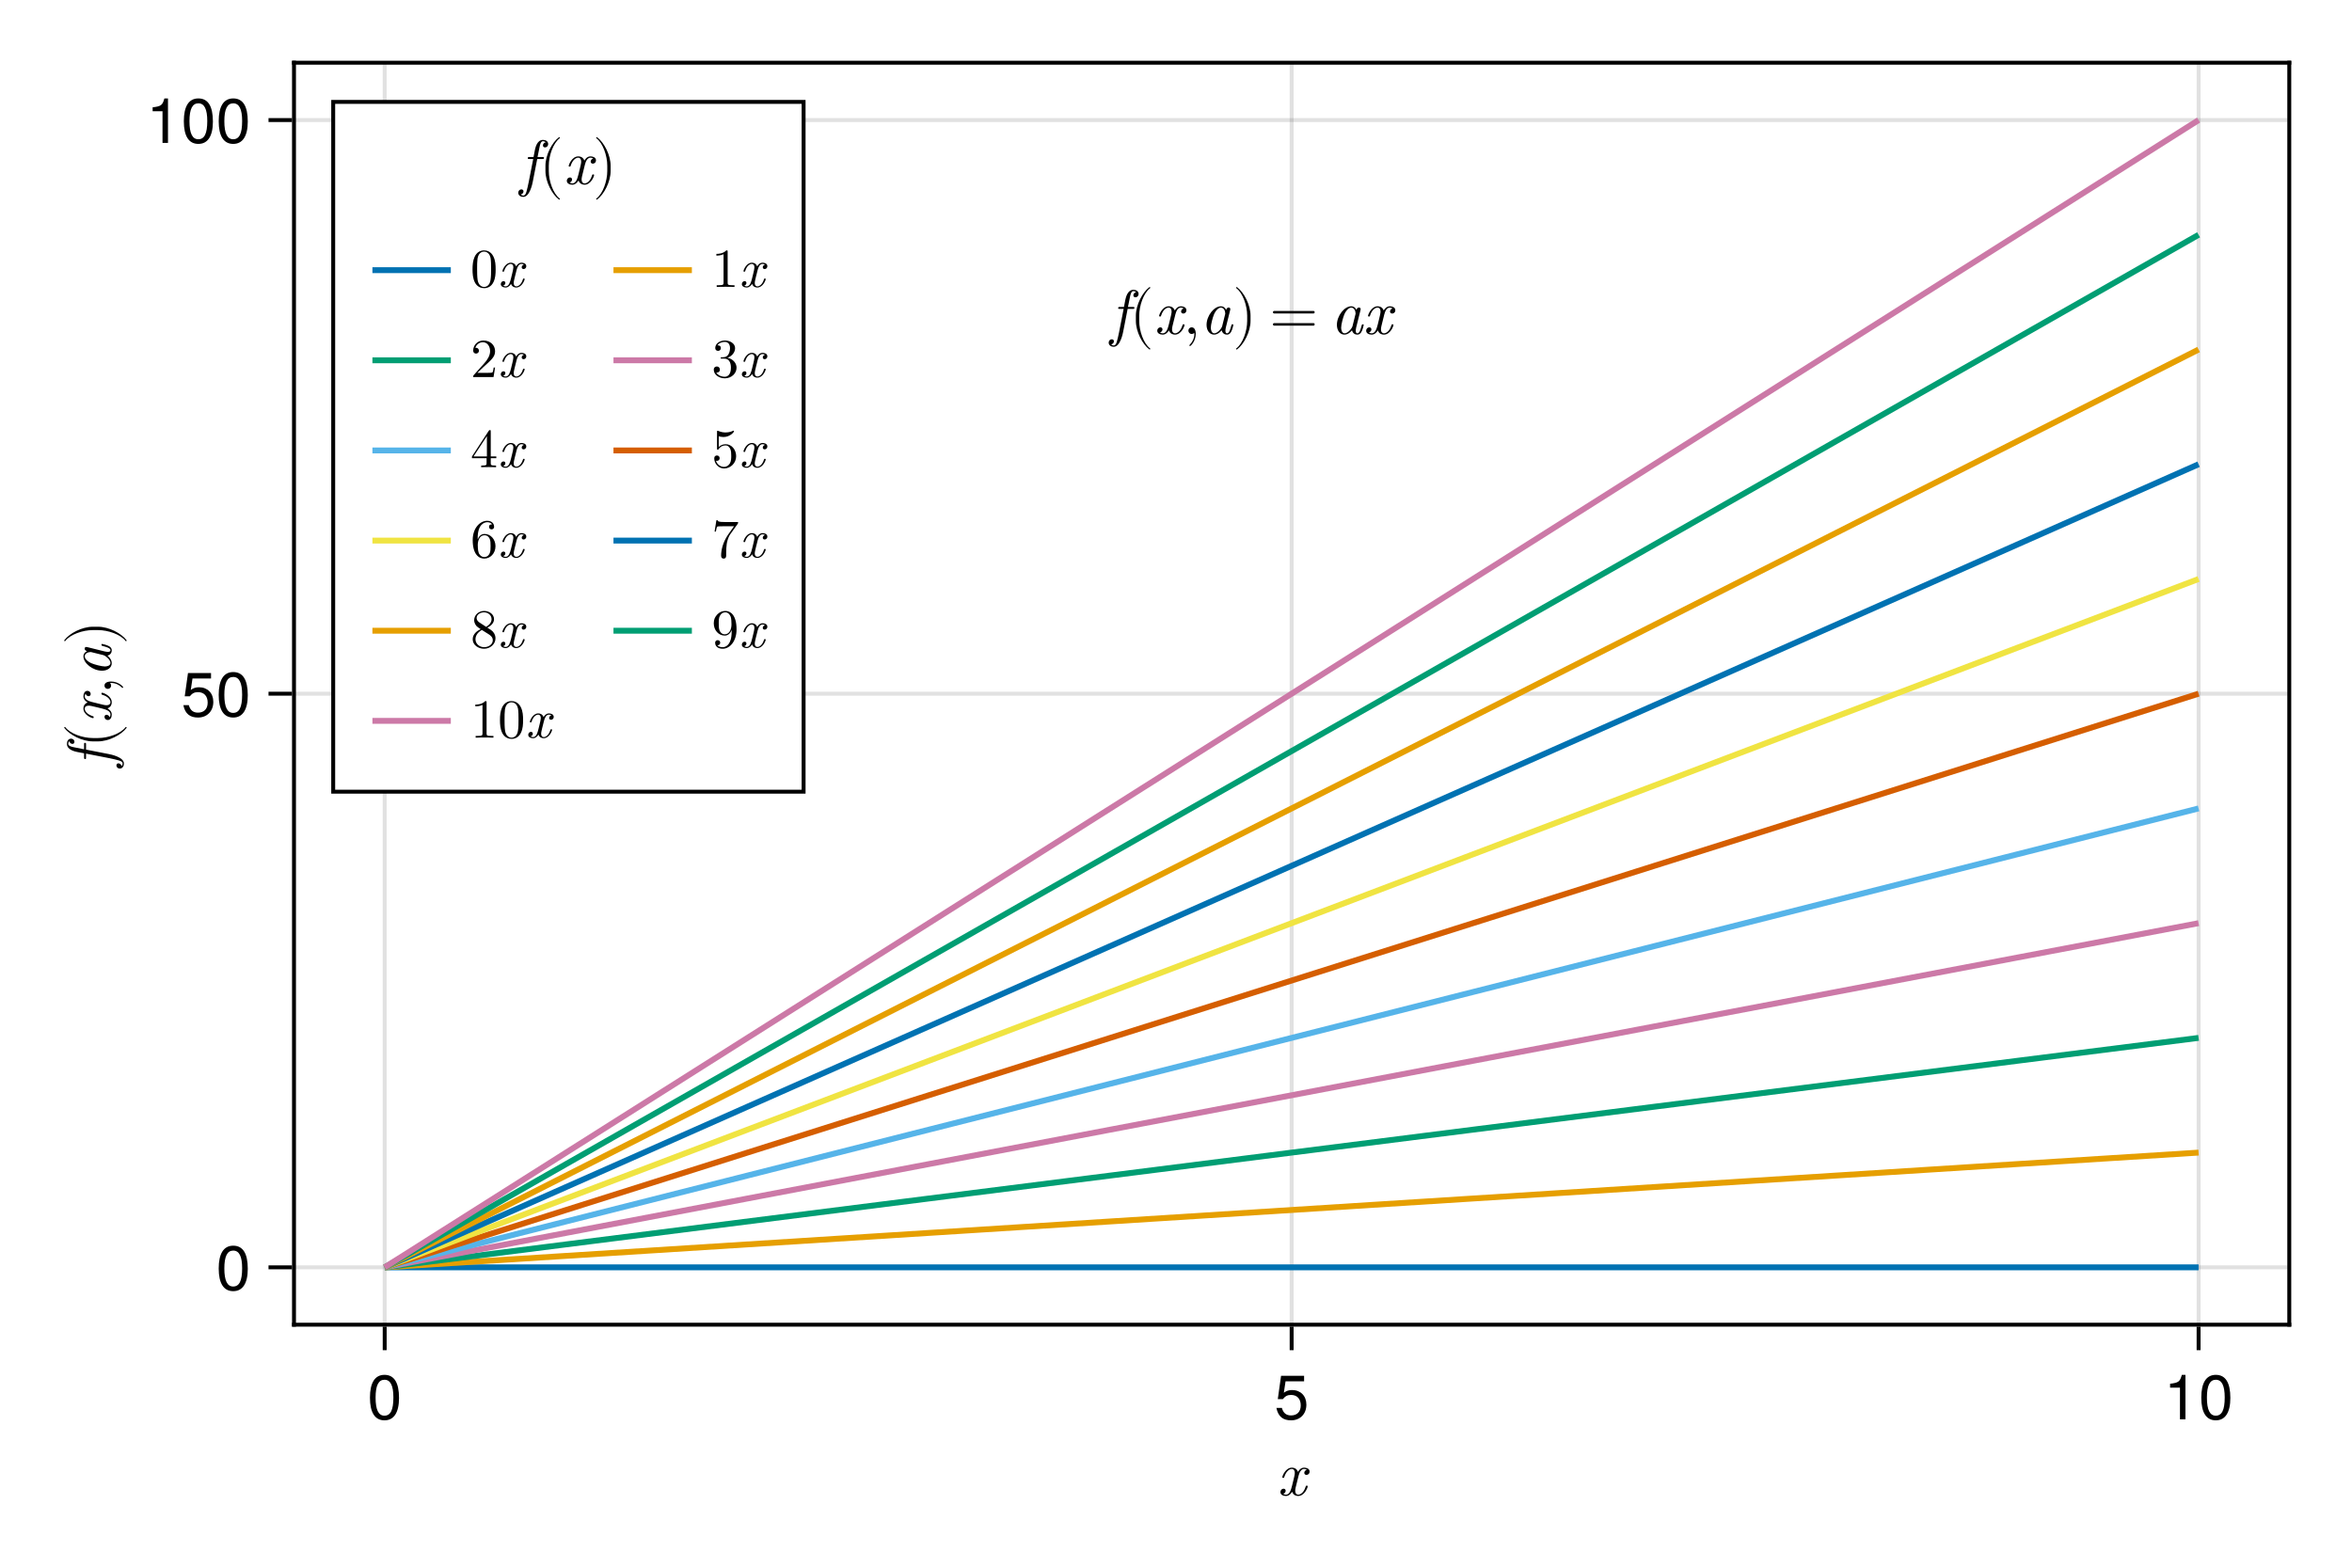 <?xml version="1.0" encoding="UTF-8"?>
<svg xmlns="http://www.w3.org/2000/svg" xmlns:xlink="http://www.w3.org/1999/xlink" width="450pt" height="300pt" viewBox="0 0 450 300" version="1.1">
<defs>
<g>
<symbol overflow="visible" id="glyph0-0-bpJhMVeZ">
<path style="stroke:none;" d=""/>
</symbol>
<symbol overflow="visible" id="glyph0-1-bpJhMVeZ">
<path style="stroke:none;" d="M 5.859 -1.719 C 5.859 -1.844 5.766 -1.844 5.672 -1.844 C 5.531 -1.844 5.516 -1.828 5.453 -1.625 C 5.141 -0.594 4.531 -0.125 4.031 -0.125 C 3.797 -0.125 3.469 -0.281 3.469 -0.906 C 3.469 -1.188 3.594 -1.703 3.703 -2.109 L 4.109 -3.75 C 4.266 -4.375 4.594 -5.047 5.156 -5.047 C 5.203 -5.047 5.5 -5.047 5.688 -4.875 C 5.203 -4.75 5.203 -4.297 5.203 -4.297 C 5.203 -4.141 5.312 -3.906 5.625 -3.906 C 5.844 -3.906 6.219 -4.078 6.219 -4.547 C 6.219 -5.156 5.516 -5.297 5.172 -5.297 C 4.516 -5.297 4.109 -4.719 4 -4.484 C 3.734 -5.203 3.141 -5.297 2.844 -5.297 C 1.641 -5.297 1 -3.734 1 -3.453 C 1 -3.344 1.109 -3.344 1.172 -3.344 C 1.328 -3.344 1.328 -3.344 1.391 -3.547 C 1.719 -4.578 2.344 -5.047 2.812 -5.047 C 3.172 -5.047 3.391 -4.766 3.391 -4.281 C 3.391 -4 3.25 -3.406 3.141 -2.969 L 2.875 -1.875 C 2.672 -1.094 2.422 -0.125 1.703 -0.125 C 1.672 -0.125 1.375 -0.125 1.172 -0.297 C 1.531 -0.391 1.641 -0.703 1.641 -0.875 C 1.641 -1.188 1.391 -1.266 1.234 -1.266 C 0.938 -1.266 0.641 -1.016 0.641 -0.609 C 0.641 -0.141 1.141 0.125 1.688 0.125 C 2.266 0.125 2.656 -0.328 2.875 -0.688 C 3.109 0 3.703 0.125 4.016 0.125 C 5.25 0.125 5.859 -1.469 5.859 -1.719 Z M 5.859 -1.719 "/>
</symbol>
<symbol overflow="visible" id="glyph1-0-bpJhMVeZ">
<path style="stroke:none;" d="M 0.234 -8.75 C 0.234 -8.75 0.234 0 0.234 0 C 0.234 0 5.641 0 5.641 0 C 5.641 0 5.641 -8.75 5.641 -8.75 C 5.641 -8.75 0.234 -8.75 0.234 -8.75 Z M 0.859 -0.625 C 0.859 -0.625 0.859 -8.125 0.859 -8.125 C 0.859 -8.125 5.016 -8.125 5.016 -8.125 C 5.016 -8.125 5.016 -0.625 5.016 -0.625 C 5.016 -0.625 0.859 -0.625 0.859 -0.625 Z M 0.859 -0.625 "/>
</symbol>
<symbol overflow="visible" id="glyph1-1-bpJhMVeZ">
<path style="stroke:none;" d="M 6.078 -4.094 C 6.078 -1.297 5.094 0.188 3.297 0.188 C 1.469 0.188 0.516 -1.297 0.516 -4.156 C 0.516 -7.016 1.469 -8.516 3.297 -8.516 C 5.141 -8.516 6.078 -7.047 6.078 -4.094 Z M 5 -4.188 C 5 -6.469 4.438 -7.578 3.297 -7.578 C 2.156 -7.578 1.594 -6.484 1.594 -4.156 C 1.594 -1.828 2.156 -0.703 3.281 -0.703 C 4.453 -0.703 5 -1.781 5 -4.188 Z M 5 -4.188 "/>
</symbol>
<symbol overflow="visible" id="glyph2-0-bpJhMVeZ">
<path style="stroke:none;" d="M 0.234 -8.75 C 0.234 -8.75 0.234 0 0.234 0 C 0.234 0 5.641 0 5.641 0 C 5.641 0 5.641 -8.75 5.641 -8.75 C 5.641 -8.75 0.234 -8.75 0.234 -8.75 Z M 0.859 -0.625 C 0.859 -0.625 0.859 -8.125 0.859 -8.125 C 0.859 -8.125 5.016 -8.125 5.016 -8.125 C 5.016 -8.125 5.016 -0.625 5.016 -0.625 C 5.016 -0.625 0.859 -0.625 0.859 -0.625 Z M 0.859 -0.625 "/>
</symbol>
<symbol overflow="visible" id="glyph2-1-bpJhMVeZ">
<path style="stroke:none;" d="M 6.156 -2.812 C 6.156 -1.016 4.953 0.188 3.234 0.188 C 1.734 0.188 0.766 -0.484 0.422 -2.188 C 0.422 -2.188 1.469 -2.188 1.469 -2.188 C 1.734 -1.219 2.297 -0.75 3.219 -0.75 C 4.375 -0.75 5.078 -1.453 5.078 -2.672 C 5.078 -3.938 4.359 -4.672 3.219 -4.672 C 2.562 -4.672 2.141 -4.469 1.656 -3.875 C 1.656 -3.875 0.688 -3.875 0.688 -3.875 C 0.688 -3.875 1.312 -8.328 1.312 -8.328 C 1.312 -8.328 5.719 -8.328 5.719 -8.328 C 5.719 -8.328 5.719 -7.281 5.719 -7.281 C 5.719 -7.281 2.172 -7.281 2.172 -7.281 C 2.172 -7.281 1.844 -5.094 1.844 -5.094 C 2.328 -5.453 2.812 -5.609 3.406 -5.609 C 5.047 -5.609 6.156 -4.5 6.156 -2.812 Z M 6.156 -2.812 "/>
</symbol>
<symbol overflow="visible" id="glyph2-2-bpJhMVeZ">
<path style="stroke:none;" d="M 4.156 0 C 4.156 0 3.109 0 3.109 0 C 3.109 0 3.109 -6.062 3.109 -6.062 C 3.109 -6.062 1.219 -6.062 1.219 -6.062 C 1.219 -6.062 1.219 -6.812 1.219 -6.812 C 2.859 -7.016 3.094 -7.203 3.469 -8.516 C 3.469 -8.516 4.156 -8.516 4.156 -8.516 C 4.156 -8.516 4.156 0 4.156 0 Z M 4.156 0 "/>
</symbol>
<symbol overflow="visible" id="glyph2-3-bpJhMVeZ">
<path style="stroke:none;" d="M 6.078 -4.094 C 6.078 -1.297 5.094 0.188 3.297 0.188 C 1.469 0.188 0.516 -1.297 0.516 -4.156 C 0.516 -7.016 1.469 -8.516 3.297 -8.516 C 5.141 -8.516 6.078 -7.047 6.078 -4.094 Z M 5 -4.188 C 5 -6.469 4.438 -7.578 3.297 -7.578 C 2.156 -7.578 1.594 -6.484 1.594 -4.156 C 1.594 -1.828 2.156 -0.703 3.281 -0.703 C 4.453 -0.703 5 -1.781 5 -4.188 Z M 5 -4.188 "/>
</symbol>
<symbol overflow="visible" id="glyph3-0-bpJhMVeZ">
<path style="stroke:none;" d=""/>
</symbol>
<symbol overflow="visible" id="glyph3-1-bpJhMVeZ">
<path style="stroke:none;" d="M -7.672 -5.422 C -8.188 -5.422 -8.453 -4.938 -8.453 -4.438 C -8.453 -3.266 -6.906 -2.969 -6.484 -2.875 L -5.172 -2.625 L -5.172 -1.844 C -5.172 -1.641 -5.172 -1.516 -4.938 -1.516 C -4.797 -1.516 -4.797 -1.625 -4.797 -1.812 L -4.797 -2.562 L -0.328 -1.688 C 0.422 -1.531 0.906 -1.422 1.156 -1.344 C 1.578 -1.25 2.203 -1.094 2.203 -0.656 C 2.203 -0.547 2.156 -0.312 1.984 -0.188 C 1.922 -0.547 1.625 -0.703 1.391 -0.703 C 1.125 -0.703 1.016 -0.484 1.016 -0.297 C 1.016 0 1.25 0.297 1.672 0.297 C 2.203 0.297 2.453 -0.219 2.453 -0.656 C 2.453 -1.906 -0.062 -2.406 -0.484 -2.484 L -4.797 -3.328 L -4.797 -4.312 C -4.797 -4.516 -4.797 -4.625 -5.016 -4.625 C -5.172 -4.625 -5.172 -4.531 -5.172 -4.328 L -5.172 -3.391 L -7.109 -3.781 C -7.562 -3.875 -8.203 -4.016 -8.203 -4.438 C -8.203 -4.531 -8.172 -4.781 -7.984 -4.938 C -7.922 -4.578 -7.625 -4.422 -7.391 -4.422 C -7.125 -4.422 -7.016 -4.625 -7.016 -4.828 C -7.016 -5.125 -7.25 -5.422 -7.672 -5.422 Z M -7.672 -5.422 "/>
</symbol>
<symbol overflow="visible" id="glyph4-0-bpJhMVeZ">
<path style="stroke:none;" d=""/>
</symbol>
<symbol overflow="visible" id="glyph4-1-bpJhMVeZ">
<path style="stroke:none;" d="M 2.859 -3.984 C 2.812 -3.984 2.781 -3.953 2.766 -3.938 C 1.828 -2.688 -0.578 -1.859 -2.5 -1.859 L -3.5 -1.859 C -5.422 -1.859 -7.828 -2.688 -8.766 -3.938 C -8.781 -3.953 -8.812 -3.984 -8.859 -3.984 C -8.922 -3.984 -8.969 -3.922 -8.969 -3.859 C -8.969 -3.844 -8.969 -3.812 -8.953 -3.797 C -7.953 -2.469 -5.562 -1.219 -3.5 -1.219 L -2.5 -1.219 C -0.438 -1.219 1.953 -2.469 2.953 -3.797 C 2.969 -3.812 2.969 -3.844 2.969 -3.859 C 2.969 -3.922 2.922 -3.984 2.859 -3.984 Z M 2.859 -3.984 "/>
</symbol>
<symbol overflow="visible" id="glyph4-2-bpJhMVeZ">
<path style="stroke:none;" d="M -2.5 -3.453 L -3.5 -3.453 C -5.562 -3.453 -7.953 -2.203 -8.953 -0.875 C -8.969 -0.859 -8.969 -0.828 -8.969 -0.797 C -8.969 -0.75 -8.922 -0.688 -8.859 -0.688 C -8.812 -0.688 -8.781 -0.703 -8.766 -0.734 C -7.828 -1.984 -5.422 -2.812 -3.5 -2.812 L -2.5 -2.812 C -0.578 -2.812 1.828 -1.984 2.766 -0.734 C 2.781 -0.703 2.812 -0.688 2.859 -0.688 C 2.922 -0.688 2.969 -0.75 2.969 -0.797 C 2.969 -0.828 2.969 -0.859 2.953 -0.875 C 1.953 -2.203 -0.438 -3.453 -2.5 -3.453 Z M -2.5 -3.453 "/>
</symbol>
<symbol overflow="visible" id="glyph5-0-bpJhMVeZ">
<path style="stroke:none;" d=""/>
</symbol>
<symbol overflow="visible" id="glyph5-1-bpJhMVeZ">
<path style="stroke:none;" d="M -1.719 -5.859 C -1.844 -5.859 -1.844 -5.766 -1.844 -5.672 C -1.844 -5.531 -1.828 -5.516 -1.625 -5.453 C -0.594 -5.141 -0.125 -4.531 -0.125 -4.031 C -0.125 -3.797 -0.281 -3.469 -0.906 -3.469 C -1.188 -3.469 -1.703 -3.594 -2.109 -3.703 L -3.75 -4.109 C -4.375 -4.266 -5.047 -4.594 -5.047 -5.156 C -5.047 -5.203 -5.047 -5.5 -4.875 -5.688 C -4.75 -5.203 -4.297 -5.203 -4.297 -5.203 C -4.141 -5.203 -3.906 -5.312 -3.906 -5.625 C -3.906 -5.844 -4.078 -6.219 -4.547 -6.219 C -5.156 -6.219 -5.297 -5.516 -5.297 -5.172 C -5.297 -4.516 -4.719 -4.109 -4.484 -4 C -5.203 -3.734 -5.297 -3.141 -5.297 -2.844 C -5.297 -1.641 -3.734 -1 -3.453 -1 C -3.344 -1 -3.344 -1.109 -3.344 -1.172 C -3.344 -1.328 -3.344 -1.328 -3.547 -1.391 C -4.578 -1.719 -5.047 -2.344 -5.047 -2.812 C -5.047 -3.172 -4.766 -3.391 -4.281 -3.391 C -4 -3.391 -3.406 -3.25 -2.969 -3.141 L -1.875 -2.875 C -1.094 -2.672 -0.125 -2.422 -0.125 -1.703 C -0.125 -1.672 -0.125 -1.375 -0.297 -1.172 C -0.391 -1.531 -0.703 -1.641 -0.875 -1.641 C -1.188 -1.641 -1.266 -1.391 -1.266 -1.234 C -1.266 -0.938 -1.016 -0.641 -0.609 -0.641 C -0.141 -0.641 0.125 -1.141 0.125 -1.688 C 0.125 -2.266 -0.328 -2.656 -0.688 -2.875 C 0 -3.109 0.125 -3.703 0.125 -4.016 C 0.125 -5.25 -1.469 -5.859 -1.719 -5.859 Z M -1.719 -5.859 "/>
</symbol>
<symbol overflow="visible" id="glyph6-0-bpJhMVeZ">
<path style="stroke:none;" d=""/>
</symbol>
<symbol overflow="visible" id="glyph6-1-bpJhMVeZ">
<path style="stroke:none;" d="M -0.016 -2.438 C -0.797 -2.438 -1.266 -2.141 -1.266 -1.672 C -1.266 -1.266 -0.969 -1.031 -0.641 -1.031 C -0.312 -1.031 0 -1.266 0 -1.672 C 0 -1.812 -0.047 -1.969 -0.156 -2.094 C -0.188 -2.125 -0.188 -2.141 -0.188 -2.141 C -0.188 -2.141 -0.188 -2.172 -0.016 -2.172 C 0.875 -2.172 1.594 -1.75 1.984 -1.359 C 2.125 -1.219 2.141 -1.219 2.188 -1.219 C 2.266 -1.219 2.312 -1.281 2.312 -1.344 C 2.312 -1.469 1.391 -2.438 -0.016 -2.438 Z M -0.016 -2.438 "/>
</symbol>
<symbol overflow="visible" id="glyph7-0-bpJhMVeZ">
<path style="stroke:none;" d=""/>
</symbol>
<symbol overflow="visible" id="glyph7-1-bpJhMVeZ">
<path style="stroke:none;" d="M -1.719 -6.297 C -1.844 -6.297 -1.844 -6.203 -1.844 -6.125 C -1.844 -5.969 -1.828 -5.969 -1.562 -5.891 C -0.891 -5.719 -0.125 -5.5 -0.125 -5.094 C -0.125 -4.781 -0.453 -4.781 -0.625 -4.781 C -0.703 -4.781 -0.906 -4.781 -1.234 -4.859 L -4.5 -5.672 C -4.672 -5.719 -4.688 -5.719 -4.75 -5.719 C -5 -5.719 -5.062 -5.516 -5.062 -5.406 C -5.062 -5.016 -4.656 -4.938 -4.594 -4.922 C -5.109 -4.688 -5.297 -4.312 -5.297 -3.922 C -5.297 -2.594 -3.484 -1.172 -1.734 -1.172 C -0.703 -1.172 0.125 -1.734 0.125 -2.625 C 0.125 -3.062 -0.125 -3.594 -0.703 -4.062 C -0.125 -4.203 0.125 -4.641 0.125 -5.062 C 0.125 -5.516 -0.172 -5.766 -0.547 -5.938 C -1 -6.156 -1.719 -6.297 -1.719 -6.297 Z M -1.484 -4.156 C -1.109 -4.062 -0.125 -3.312 -0.125 -2.656 C -0.125 -2.094 -0.844 -1.984 -1.203 -1.984 C -1.797 -1.984 -3.203 -2.359 -3.703 -2.578 C -4.438 -2.875 -5.047 -3.438 -5.047 -3.922 C -5.047 -4.453 -4.422 -4.75 -3.906 -4.75 C -3.906 -4.75 -3.828 -4.734 -3.75 -4.719 Z M -1.484 -4.156 "/>
</symbol>
<symbol overflow="visible" id="glyph8-0-bpJhMVeZ">
<path style="stroke:none;" d="M 0.234 -8.75 C 0.234 -8.75 0.234 0 0.234 0 C 0.234 0 5.641 0 5.641 0 C 5.641 0 5.641 -8.75 5.641 -8.75 C 5.641 -8.75 0.234 -8.75 0.234 -8.75 Z M 0.859 -0.625 C 0.859 -0.625 0.859 -8.125 0.859 -8.125 C 0.859 -8.125 5.016 -8.125 5.016 -8.125 C 5.016 -8.125 5.016 -0.625 5.016 -0.625 C 5.016 -0.625 0.859 -0.625 0.859 -0.625 Z M 0.859 -0.625 "/>
</symbol>
<symbol overflow="visible" id="glyph8-1-bpJhMVeZ">
<path style="stroke:none;" d="M 6.156 -2.812 C 6.156 -1.016 4.953 0.188 3.234 0.188 C 1.734 0.188 0.766 -0.484 0.422 -2.188 C 0.422 -2.188 1.469 -2.188 1.469 -2.188 C 1.734 -1.219 2.297 -0.75 3.219 -0.75 C 4.375 -0.75 5.078 -1.453 5.078 -2.672 C 5.078 -3.938 4.359 -4.672 3.219 -4.672 C 2.562 -4.672 2.141 -4.469 1.656 -3.875 C 1.656 -3.875 0.688 -3.875 0.688 -3.875 C 0.688 -3.875 1.312 -8.328 1.312 -8.328 C 1.312 -8.328 5.719 -8.328 5.719 -8.328 C 5.719 -8.328 5.719 -7.281 5.719 -7.281 C 5.719 -7.281 2.172 -7.281 2.172 -7.281 C 2.172 -7.281 1.844 -5.094 1.844 -5.094 C 2.328 -5.453 2.812 -5.609 3.406 -5.609 C 5.047 -5.609 6.156 -4.5 6.156 -2.812 Z M 6.156 -2.812 "/>
</symbol>
<symbol overflow="visible" id="glyph9-0-bpJhMVeZ">
<path style="stroke:none;" d="M 0.234 -8.75 C 0.234 -8.75 0.234 0 0.234 0 C 0.234 0 5.641 0 5.641 0 C 5.641 0 5.641 -8.75 5.641 -8.75 C 5.641 -8.75 0.234 -8.75 0.234 -8.75 Z M 0.859 -0.625 C 0.859 -0.625 0.859 -8.125 0.859 -8.125 C 0.859 -8.125 5.016 -8.125 5.016 -8.125 C 5.016 -8.125 5.016 -0.625 5.016 -0.625 C 5.016 -0.625 0.859 -0.625 0.859 -0.625 Z M 0.859 -0.625 "/>
</symbol>
<symbol overflow="visible" id="glyph9-1-bpJhMVeZ">
<path style="stroke:none;" d="M 6.078 -4.094 C 6.078 -1.297 5.094 0.188 3.297 0.188 C 1.469 0.188 0.516 -1.297 0.516 -4.156 C 0.516 -7.016 1.469 -8.516 3.297 -8.516 C 5.141 -8.516 6.078 -7.047 6.078 -4.094 Z M 5 -4.188 C 5 -6.469 4.438 -7.578 3.297 -7.578 C 2.156 -7.578 1.594 -6.484 1.594 -4.156 C 1.594 -1.828 2.156 -0.703 3.281 -0.703 C 4.453 -0.703 5 -1.781 5 -4.188 Z M 5 -4.188 "/>
</symbol>
<symbol overflow="visible" id="glyph10-0-bpJhMVeZ">
<path style="stroke:none;" d="M 0.234 -8.75 C 0.234 -8.75 0.234 0 0.234 0 C 0.234 0 5.641 0 5.641 0 C 5.641 0 5.641 -8.75 5.641 -8.75 C 5.641 -8.75 0.234 -8.75 0.234 -8.75 Z M 0.859 -0.625 C 0.859 -0.625 0.859 -8.125 0.859 -8.125 C 0.859 -8.125 5.016 -8.125 5.016 -8.125 C 5.016 -8.125 5.016 -0.625 5.016 -0.625 C 5.016 -0.625 0.859 -0.625 0.859 -0.625 Z M 0.859 -0.625 "/>
</symbol>
<symbol overflow="visible" id="glyph10-1-bpJhMVeZ">
<path style="stroke:none;" d="M 4.156 0 C 4.156 0 3.109 0 3.109 0 C 3.109 0 3.109 -6.062 3.109 -6.062 C 3.109 -6.062 1.219 -6.062 1.219 -6.062 C 1.219 -6.062 1.219 -6.812 1.219 -6.812 C 2.859 -7.016 3.094 -7.203 3.469 -8.516 C 3.469 -8.516 4.156 -8.516 4.156 -8.516 C 4.156 -8.516 4.156 0 4.156 0 Z M 4.156 0 "/>
</symbol>
<symbol overflow="visible" id="glyph11-0-bpJhMVeZ">
<path style="stroke:none;" d="M 0.234 -8.75 C 0.234 -8.75 0.234 0 0.234 0 C 0.234 0 5.641 0 5.641 0 C 5.641 0 5.641 -8.75 5.641 -8.75 C 5.641 -8.75 0.234 -8.75 0.234 -8.75 Z M 0.859 -0.625 C 0.859 -0.625 0.859 -8.125 0.859 -8.125 C 0.859 -8.125 5.016 -8.125 5.016 -8.125 C 5.016 -8.125 5.016 -0.625 5.016 -0.625 C 5.016 -0.625 0.859 -0.625 0.859 -0.625 Z M 0.859 -0.625 "/>
</symbol>
<symbol overflow="visible" id="glyph11-1-bpJhMVeZ">
<path style="stroke:none;" d="M 6.078 -4.094 C 6.078 -1.297 5.094 0.188 3.297 0.188 C 1.469 0.188 0.516 -1.297 0.516 -4.156 C 0.516 -7.016 1.469 -8.516 3.297 -8.516 C 5.141 -8.516 6.078 -7.047 6.078 -4.094 Z M 5 -4.188 C 5 -6.469 4.438 -7.578 3.297 -7.578 C 2.156 -7.578 1.594 -6.484 1.594 -4.156 C 1.594 -1.828 2.156 -0.703 3.281 -0.703 C 4.453 -0.703 5 -1.781 5 -4.188 Z M 5 -4.188 "/>
</symbol>
<symbol overflow="visible" id="glyph12-0-bpJhMVeZ">
<path style="stroke:none;" d="M 0.234 -8.75 C 0.234 -8.75 0.234 0 0.234 0 C 0.234 0 5.641 0 5.641 0 C 5.641 0 5.641 -8.75 5.641 -8.75 C 5.641 -8.75 0.234 -8.75 0.234 -8.75 Z M 0.859 -0.625 C 0.859 -0.625 0.859 -8.125 0.859 -8.125 C 0.859 -8.125 5.016 -8.125 5.016 -8.125 C 5.016 -8.125 5.016 -0.625 5.016 -0.625 C 5.016 -0.625 0.859 -0.625 0.859 -0.625 Z M 0.859 -0.625 "/>
</symbol>
<symbol overflow="visible" id="glyph12-1-bpJhMVeZ">
<path style="stroke:none;" d="M 6.078 -4.094 C 6.078 -1.297 5.094 0.188 3.297 0.188 C 1.469 0.188 0.516 -1.297 0.516 -4.156 C 0.516 -7.016 1.469 -8.516 3.297 -8.516 C 5.141 -8.516 6.078 -7.047 6.078 -4.094 Z M 5 -4.188 C 5 -6.469 4.438 -7.578 3.297 -7.578 C 2.156 -7.578 1.594 -6.484 1.594 -4.156 C 1.594 -1.828 2.156 -0.703 3.281 -0.703 C 4.453 -0.703 5 -1.781 5 -4.188 Z M 5 -4.188 "/>
</symbol>
<symbol overflow="visible" id="glyph13-0-bpJhMVeZ">
<path style="stroke:none;" d=""/>
</symbol>
<symbol overflow="visible" id="glyph13-1-bpJhMVeZ">
<path style="stroke:none;" d="M 5.422 -7.672 C 5.422 -8.188 4.938 -8.453 4.438 -8.453 C 3.266 -8.453 2.969 -6.906 2.875 -6.484 L 2.625 -5.172 L 1.844 -5.172 C 1.641 -5.172 1.516 -5.172 1.516 -4.938 C 1.516 -4.797 1.625 -4.797 1.812 -4.797 L 2.562 -4.797 L 1.688 -0.328 C 1.531 0.422 1.422 0.906 1.344 1.156 C 1.25 1.578 1.094 2.203 0.656 2.203 C 0.547 2.203 0.312 2.156 0.188 1.984 C 0.547 1.922 0.703 1.625 0.703 1.391 C 0.703 1.125 0.484 1.016 0.297 1.016 C 0 1.016 -0.297 1.25 -0.297 1.672 C -0.297 2.203 0.219 2.453 0.656 2.453 C 1.906 2.453 2.406 -0.062 2.484 -0.484 L 3.328 -4.797 L 4.312 -4.797 C 4.516 -4.797 4.625 -4.797 4.625 -5.016 C 4.625 -5.172 4.531 -5.172 4.328 -5.172 L 3.391 -5.172 L 3.781 -7.109 C 3.875 -7.562 4.016 -8.203 4.438 -8.203 C 4.531 -8.203 4.781 -8.172 4.938 -7.984 C 4.578 -7.922 4.422 -7.625 4.422 -7.391 C 4.422 -7.125 4.625 -7.016 4.828 -7.016 C 5.125 -7.016 5.422 -7.25 5.422 -7.672 Z M 5.422 -7.672 "/>
</symbol>
<symbol overflow="visible" id="glyph13-2-bpJhMVeZ">
<path style="stroke:none;" d="M 6.297 -1.719 C 6.297 -1.844 6.203 -1.844 6.125 -1.844 C 5.969 -1.844 5.969 -1.828 5.891 -1.562 C 5.719 -0.891 5.5 -0.125 5.094 -0.125 C 4.781 -0.125 4.781 -0.453 4.781 -0.625 C 4.781 -0.703 4.781 -0.906 4.859 -1.234 L 5.672 -4.5 C 5.719 -4.672 5.719 -4.688 5.719 -4.75 C 5.719 -5 5.516 -5.062 5.406 -5.062 C 5.016 -5.062 4.938 -4.656 4.922 -4.594 C 4.688 -5.109 4.312 -5.297 3.922 -5.297 C 2.594 -5.297 1.172 -3.484 1.172 -1.734 C 1.172 -0.703 1.734 0.125 2.625 0.125 C 3.062 0.125 3.594 -0.125 4.062 -0.703 C 4.203 -0.125 4.641 0.125 5.062 0.125 C 5.516 0.125 5.766 -0.172 5.938 -0.547 C 6.156 -1 6.297 -1.719 6.297 -1.719 Z M 4.156 -1.484 C 4.062 -1.109 3.312 -0.125 2.656 -0.125 C 2.094 -0.125 1.984 -0.844 1.984 -1.203 C 1.984 -1.797 2.359 -3.203 2.578 -3.703 C 2.875 -4.438 3.438 -5.047 3.922 -5.047 C 4.453 -5.047 4.75 -4.422 4.75 -3.906 C 4.75 -3.906 4.734 -3.828 4.719 -3.75 Z M 4.156 -1.484 "/>
</symbol>
<symbol overflow="visible" id="glyph14-0-bpJhMVeZ">
<path style="stroke:none;" d=""/>
</symbol>
<symbol overflow="visible" id="glyph14-1-bpJhMVeZ">
<path style="stroke:none;" d="M 3.984 2.859 C 3.984 2.812 3.953 2.781 3.938 2.766 C 2.688 1.828 1.859 -0.578 1.859 -2.5 L 1.859 -3.5 C 1.859 -5.422 2.688 -7.828 3.938 -8.766 C 3.953 -8.781 3.984 -8.812 3.984 -8.859 C 3.984 -8.922 3.922 -8.969 3.859 -8.969 C 3.844 -8.969 3.812 -8.969 3.797 -8.953 C 2.469 -7.953 1.219 -5.562 1.219 -3.5 L 1.219 -2.5 C 1.219 -0.438 2.469 1.953 3.797 2.953 C 3.812 2.969 3.844 2.969 3.859 2.969 C 3.922 2.969 3.984 2.922 3.984 2.859 Z M 3.984 2.859 "/>
</symbol>
<symbol overflow="visible" id="glyph14-2-bpJhMVeZ">
<path style="stroke:none;" d="M 3.453 -2.5 L 3.453 -3.5 C 3.453 -5.562 2.203 -7.953 0.875 -8.953 C 0.859 -8.969 0.828 -8.969 0.797 -8.969 C 0.75 -8.969 0.688 -8.922 0.688 -8.859 C 0.688 -8.812 0.703 -8.781 0.734 -8.766 C 1.984 -7.828 2.812 -5.422 2.812 -3.5 L 2.812 -2.5 C 2.812 -0.578 1.984 1.828 0.734 2.766 C 0.703 2.781 0.688 2.812 0.688 2.859 C 0.688 2.922 0.75 2.969 0.797 2.969 C 0.828 2.969 0.859 2.969 0.875 2.953 C 2.203 1.953 3.453 -0.438 3.453 -2.5 Z M 3.453 -2.5 "/>
</symbol>
<symbol overflow="visible" id="glyph15-0-bpJhMVeZ">
<path style="stroke:none;" d=""/>
</symbol>
<symbol overflow="visible" id="glyph15-1-bpJhMVeZ">
<path style="stroke:none;" d="M 5.859 -1.719 C 5.859 -1.844 5.766 -1.844 5.672 -1.844 C 5.531 -1.844 5.516 -1.828 5.453 -1.625 C 5.141 -0.594 4.531 -0.125 4.031 -0.125 C 3.797 -0.125 3.469 -0.281 3.469 -0.906 C 3.469 -1.188 3.594 -1.703 3.703 -2.109 L 4.109 -3.75 C 4.266 -4.375 4.594 -5.047 5.156 -5.047 C 5.203 -5.047 5.5 -5.047 5.688 -4.875 C 5.203 -4.75 5.203 -4.297 5.203 -4.297 C 5.203 -4.141 5.312 -3.906 5.625 -3.906 C 5.844 -3.906 6.219 -4.078 6.219 -4.547 C 6.219 -5.156 5.516 -5.297 5.172 -5.297 C 4.516 -5.297 4.109 -4.719 4 -4.484 C 3.734 -5.203 3.141 -5.297 2.844 -5.297 C 1.641 -5.297 1 -3.734 1 -3.453 C 1 -3.344 1.109 -3.344 1.172 -3.344 C 1.328 -3.344 1.328 -3.344 1.391 -3.547 C 1.719 -4.578 2.344 -5.047 2.812 -5.047 C 3.172 -5.047 3.391 -4.766 3.391 -4.281 C 3.391 -4 3.25 -3.406 3.141 -2.969 L 2.875 -1.875 C 2.672 -1.094 2.422 -0.125 1.703 -0.125 C 1.672 -0.125 1.375 -0.125 1.172 -0.297 C 1.531 -0.391 1.641 -0.703 1.641 -0.875 C 1.641 -1.188 1.391 -1.266 1.234 -1.266 C 0.938 -1.266 0.641 -1.016 0.641 -0.609 C 0.641 -0.141 1.141 0.125 1.688 0.125 C 2.266 0.125 2.656 -0.328 2.875 -0.688 C 3.109 0 3.703 0.125 4.016 0.125 C 5.25 0.125 5.859 -1.469 5.859 -1.719 Z M 5.859 -1.719 "/>
</symbol>
<symbol overflow="visible" id="glyph16-0-bpJhMVeZ">
<path style="stroke:none;" d=""/>
</symbol>
<symbol overflow="visible" id="glyph16-1-bpJhMVeZ">
<path style="stroke:none;" d="M 2.438 -0.016 C 2.438 -0.797 2.141 -1.266 1.672 -1.266 C 1.266 -1.266 1.031 -0.969 1.031 -0.641 C 1.031 -0.312 1.266 0 1.672 0 C 1.812 0 1.969 -0.047 2.094 -0.156 C 2.125 -0.188 2.141 -0.188 2.141 -0.188 C 2.141 -0.188 2.172 -0.188 2.172 -0.016 C 2.172 0.875 1.75 1.594 1.359 1.984 C 1.219 2.125 1.219 2.141 1.219 2.188 C 1.219 2.266 1.281 2.312 1.344 2.312 C 1.469 2.312 2.438 1.391 2.438 -0.016 Z M 2.438 -0.016 "/>
</symbol>
<symbol overflow="visible" id="glyph17-0-bpJhMVeZ">
<path style="stroke:none;" d=""/>
</symbol>
<symbol overflow="visible" id="glyph17-1-bpJhMVeZ">
<path style="stroke:none;" d="M 8.656 -4.156 C 8.656 -4.297 8.562 -4.406 8.422 -4.406 L 0.906 -4.406 C 0.781 -4.406 0.672 -4.297 0.672 -4.156 C 0.672 -4.031 0.781 -3.922 0.906 -3.922 L 8.422 -3.922 C 8.562 -3.922 8.656 -4.031 8.656 -4.156 Z M 8.656 -1.844 C 8.656 -1.969 8.562 -2.078 8.422 -2.078 L 0.906 -2.078 C 0.781 -2.078 0.672 -1.969 0.672 -1.844 C 0.672 -1.703 0.781 -1.594 0.906 -1.594 L 8.422 -1.594 C 8.562 -1.594 8.656 -1.703 8.656 -1.844 Z M 8.656 -1.844 "/>
</symbol>
<symbol overflow="visible" id="glyph18-0-bpJhMVeZ">
<path style="stroke:none;" d=""/>
</symbol>
<symbol overflow="visible" id="glyph18-1-bpJhMVeZ">
<path style="stroke:none;" d="M 6.297 -1.719 C 6.297 -1.844 6.203 -1.844 6.125 -1.844 C 5.969 -1.844 5.969 -1.828 5.891 -1.562 C 5.719 -0.891 5.5 -0.125 5.094 -0.125 C 4.781 -0.125 4.781 -0.453 4.781 -0.625 C 4.781 -0.703 4.781 -0.906 4.859 -1.234 L 5.672 -4.5 C 5.719 -4.672 5.719 -4.688 5.719 -4.75 C 5.719 -5 5.516 -5.062 5.406 -5.062 C 5.016 -5.062 4.938 -4.656 4.922 -4.594 C 4.688 -5.109 4.312 -5.297 3.922 -5.297 C 2.594 -5.297 1.172 -3.484 1.172 -1.734 C 1.172 -0.703 1.734 0.125 2.625 0.125 C 3.062 0.125 3.594 -0.125 4.062 -0.703 C 4.203 -0.125 4.641 0.125 5.062 0.125 C 5.516 0.125 5.766 -0.172 5.938 -0.547 C 6.156 -1 6.297 -1.719 6.297 -1.719 Z M 4.156 -1.484 C 4.062 -1.109 3.312 -0.125 2.656 -0.125 C 2.094 -0.125 1.984 -0.844 1.984 -1.203 C 1.984 -1.797 2.359 -3.203 2.578 -3.703 C 2.875 -4.438 3.438 -5.047 3.922 -5.047 C 4.453 -5.047 4.75 -4.422 4.75 -3.906 C 4.75 -3.906 4.734 -3.828 4.719 -3.75 Z M 4.156 -1.484 "/>
</symbol>
<symbol overflow="visible" id="glyph18-2-bpJhMVeZ">
<path style="stroke:none;" d="M 5.859 -1.719 C 5.859 -1.844 5.766 -1.844 5.672 -1.844 C 5.531 -1.844 5.516 -1.828 5.453 -1.625 C 5.141 -0.594 4.531 -0.125 4.031 -0.125 C 3.797 -0.125 3.469 -0.281 3.469 -0.906 C 3.469 -1.188 3.594 -1.703 3.703 -2.109 L 4.109 -3.75 C 4.266 -4.375 4.594 -5.047 5.156 -5.047 C 5.203 -5.047 5.5 -5.047 5.688 -4.875 C 5.203 -4.75 5.203 -4.297 5.203 -4.297 C 5.203 -4.141 5.312 -3.906 5.625 -3.906 C 5.844 -3.906 6.219 -4.078 6.219 -4.547 C 6.219 -5.156 5.516 -5.297 5.172 -5.297 C 4.516 -5.297 4.109 -4.719 4 -4.484 C 3.734 -5.203 3.141 -5.297 2.844 -5.297 C 1.641 -5.297 1 -3.734 1 -3.453 C 1 -3.344 1.109 -3.344 1.172 -3.344 C 1.328 -3.344 1.328 -3.344 1.391 -3.547 C 1.719 -4.578 2.344 -5.047 2.812 -5.047 C 3.172 -5.047 3.391 -4.766 3.391 -4.281 C 3.391 -4 3.25 -3.406 3.141 -2.969 L 2.875 -1.875 C 2.672 -1.094 2.422 -0.125 1.703 -0.125 C 1.672 -0.125 1.375 -0.125 1.172 -0.297 C 1.531 -0.391 1.641 -0.703 1.641 -0.875 C 1.641 -1.188 1.391 -1.266 1.234 -1.266 C 0.938 -1.266 0.641 -1.016 0.641 -0.609 C 0.641 -0.141 1.141 0.125 1.688 0.125 C 2.266 0.125 2.656 -0.328 2.875 -0.688 C 3.109 0 3.703 0.125 4.016 0.125 C 5.25 0.125 5.859 -1.469 5.859 -1.719 Z M 5.859 -1.719 "/>
</symbol>
<symbol overflow="visible" id="glyph19-0-bpJhMVeZ">
<path style="stroke:none;" d=""/>
</symbol>
<symbol overflow="visible" id="glyph19-1-bpJhMVeZ">
<path style="stroke:none;" d="M 5.422 -7.672 C 5.422 -8.188 4.938 -8.453 4.438 -8.453 C 3.266 -8.453 2.969 -6.906 2.875 -6.484 L 2.625 -5.172 L 1.844 -5.172 C 1.641 -5.172 1.516 -5.172 1.516 -4.938 C 1.516 -4.797 1.625 -4.797 1.812 -4.797 L 2.562 -4.797 L 1.688 -0.328 C 1.531 0.422 1.422 0.906 1.344 1.156 C 1.25 1.578 1.094 2.203 0.656 2.203 C 0.547 2.203 0.312 2.156 0.188 1.984 C 0.547 1.922 0.703 1.625 0.703 1.391 C 0.703 1.125 0.484 1.016 0.297 1.016 C 0 1.016 -0.297 1.25 -0.297 1.672 C -0.297 2.203 0.219 2.453 0.656 2.453 C 1.906 2.453 2.406 -0.062 2.484 -0.484 L 3.328 -4.797 L 4.312 -4.797 C 4.516 -4.797 4.625 -4.797 4.625 -5.016 C 4.625 -5.172 4.531 -5.172 4.328 -5.172 L 3.391 -5.172 L 3.781 -7.109 C 3.875 -7.562 4.016 -8.203 4.438 -8.203 C 4.531 -8.203 4.781 -8.172 4.938 -7.984 C 4.578 -7.922 4.422 -7.625 4.422 -7.391 C 4.422 -7.125 4.625 -7.016 4.828 -7.016 C 5.125 -7.016 5.422 -7.25 5.422 -7.672 Z M 5.422 -7.672 "/>
</symbol>
<symbol overflow="visible" id="glyph20-0-bpJhMVeZ">
<path style="stroke:none;" d=""/>
</symbol>
<symbol overflow="visible" id="glyph20-1-bpJhMVeZ">
<path style="stroke:none;" d="M 3.984 2.859 C 3.984 2.812 3.953 2.781 3.938 2.766 C 2.688 1.828 1.859 -0.578 1.859 -2.5 L 1.859 -3.5 C 1.859 -5.422 2.688 -7.828 3.938 -8.766 C 3.953 -8.781 3.984 -8.812 3.984 -8.859 C 3.984 -8.922 3.922 -8.969 3.859 -8.969 C 3.844 -8.969 3.812 -8.969 3.797 -8.953 C 2.469 -7.953 1.219 -5.562 1.219 -3.5 L 1.219 -2.5 C 1.219 -0.438 2.469 1.953 3.797 2.953 C 3.812 2.969 3.844 2.969 3.859 2.969 C 3.922 2.969 3.984 2.922 3.984 2.859 Z M 3.984 2.859 "/>
</symbol>
<symbol overflow="visible" id="glyph20-2-bpJhMVeZ">
<path style="stroke:none;" d="M 3.453 -2.5 L 3.453 -3.5 C 3.453 -5.562 2.203 -7.953 0.875 -8.953 C 0.859 -8.969 0.828 -8.969 0.797 -8.969 C 0.75 -8.969 0.688 -8.922 0.688 -8.859 C 0.688 -8.812 0.703 -8.781 0.734 -8.766 C 1.984 -7.828 2.812 -5.422 2.812 -3.5 L 2.812 -2.5 C 2.812 -0.578 1.984 1.828 0.734 2.766 C 0.703 2.781 0.688 2.812 0.688 2.859 C 0.688 2.922 0.75 2.969 0.797 2.969 C 0.828 2.969 0.859 2.969 0.875 2.953 C 2.203 1.953 3.453 -0.438 3.453 -2.5 Z M 3.453 -2.5 "/>
</symbol>
<symbol overflow="visible" id="glyph21-0-bpJhMVeZ">
<path style="stroke:none;" d=""/>
</symbol>
<symbol overflow="visible" id="glyph21-1-bpJhMVeZ">
<path style="stroke:none;" d="M 5.859 -1.719 C 5.859 -1.844 5.766 -1.844 5.672 -1.844 C 5.531 -1.844 5.516 -1.828 5.453 -1.625 C 5.141 -0.594 4.531 -0.125 4.031 -0.125 C 3.797 -0.125 3.469 -0.281 3.469 -0.906 C 3.469 -1.188 3.594 -1.703 3.703 -2.109 L 4.109 -3.75 C 4.266 -4.375 4.594 -5.047 5.156 -5.047 C 5.203 -5.047 5.5 -5.047 5.688 -4.875 C 5.203 -4.75 5.203 -4.297 5.203 -4.297 C 5.203 -4.141 5.312 -3.906 5.625 -3.906 C 5.844 -3.906 6.219 -4.078 6.219 -4.547 C 6.219 -5.156 5.516 -5.297 5.172 -5.297 C 4.516 -5.297 4.109 -4.719 4 -4.484 C 3.734 -5.203 3.141 -5.297 2.844 -5.297 C 1.641 -5.297 1 -3.734 1 -3.453 C 1 -3.344 1.109 -3.344 1.172 -3.344 C 1.328 -3.344 1.328 -3.344 1.391 -3.547 C 1.719 -4.578 2.344 -5.047 2.812 -5.047 C 3.172 -5.047 3.391 -4.766 3.391 -4.281 C 3.391 -4 3.25 -3.406 3.141 -2.969 L 2.875 -1.875 C 2.672 -1.094 2.422 -0.125 1.703 -0.125 C 1.672 -0.125 1.375 -0.125 1.172 -0.297 C 1.531 -0.391 1.641 -0.703 1.641 -0.875 C 1.641 -1.188 1.391 -1.266 1.234 -1.266 C 0.938 -1.266 0.641 -1.016 0.641 -0.609 C 0.641 -0.141 1.141 0.125 1.688 0.125 C 2.266 0.125 2.656 -0.328 2.875 -0.688 C 3.109 0 3.703 0.125 4.016 0.125 C 5.25 0.125 5.859 -1.469 5.859 -1.719 Z M 5.859 -1.719 "/>
</symbol>
<symbol overflow="visible" id="glyph22-0-bpJhMVeZ">
<path style="stroke:none;" d=""/>
</symbol>
<symbol overflow="visible" id="glyph22-1-bpJhMVeZ">
<path style="stroke:none;" d="M 4.828 -3.359 C 4.828 -4.203 4.781 -5.047 4.406 -5.812 C 3.922 -6.828 3.062 -7 2.625 -7 C 2 -7 1.234 -6.719 0.797 -5.75 C 0.469 -5.016 0.406 -4.203 0.406 -3.359 C 0.406 -2.578 0.453 -1.625 0.875 -0.828 C 1.328 0.016 2.094 0.234 2.609 0.234 C 3.188 0.234 3.984 0.016 4.438 -0.984 C 4.781 -1.719 4.828 -2.531 4.828 -3.359 Z M 3.953 -3.484 C 3.953 -2.703 3.953 -1.984 3.844 -1.312 C 3.688 -0.312 3.094 0 2.609 0 C 2.203 0 1.578 -0.266 1.391 -1.266 C 1.281 -1.906 1.281 -2.859 1.281 -3.484 C 1.281 -4.156 1.281 -4.844 1.359 -5.422 C 1.562 -6.672 2.359 -6.766 2.609 -6.766 C 2.969 -6.766 3.656 -6.578 3.859 -5.531 C 3.953 -4.953 3.953 -4.141 3.953 -3.484 Z M 3.953 -3.484 "/>
</symbol>
<symbol overflow="visible" id="glyph22-2-bpJhMVeZ">
<path style="stroke:none;" d="M 4.719 -1.828 L 4.453 -1.828 C 4.406 -1.516 4.328 -1.047 4.219 -0.891 C 4.141 -0.812 3.453 -0.812 3.219 -0.812 L 1.328 -0.812 L 2.453 -1.891 C 4.078 -3.344 4.719 -3.906 4.719 -4.953 C 4.719 -6.156 3.766 -7 2.484 -7 C 1.297 -7 0.531 -6.031 0.531 -5.094 C 0.531 -4.5 1.047 -4.5 1.078 -4.5 C 1.266 -4.5 1.625 -4.625 1.625 -5.062 C 1.625 -5.328 1.438 -5.609 1.078 -5.609 C 0.984 -5.609 0.969 -5.609 0.938 -5.594 C 1.172 -6.281 1.75 -6.672 2.359 -6.672 C 3.312 -6.672 3.766 -5.812 3.766 -4.953 C 3.766 -4.109 3.234 -3.281 2.656 -2.641 L 0.641 -0.391 C 0.531 -0.266 0.531 -0.25 0.531 0 L 4.422 0 Z M 4.719 -1.828 "/>
</symbol>
<symbol overflow="visible" id="glyph23-0-bpJhMVeZ">
<path style="stroke:none;" d=""/>
</symbol>
<symbol overflow="visible" id="glyph23-1-bpJhMVeZ">
<path style="stroke:none;" d="M 5.125 -1.5 C 5.125 -1.609 5.047 -1.609 4.969 -1.609 C 4.844 -1.609 4.828 -1.594 4.781 -1.422 C 4.5 -0.531 3.969 -0.109 3.531 -0.109 C 3.312 -0.109 3.031 -0.234 3.031 -0.781 C 3.031 -1.047 3.156 -1.484 3.234 -1.844 L 3.594 -3.281 C 3.734 -3.828 4.016 -4.406 4.516 -4.406 C 4.547 -4.406 4.812 -4.406 4.984 -4.266 C 4.562 -4.156 4.562 -3.766 4.562 -3.766 C 4.562 -3.625 4.656 -3.422 4.922 -3.422 C 5.109 -3.422 5.438 -3.562 5.438 -3.984 C 5.438 -4.516 4.828 -4.641 4.531 -4.641 C 3.953 -4.641 3.594 -4.125 3.5 -3.922 C 3.266 -4.562 2.75 -4.641 2.484 -4.641 C 1.438 -4.641 0.875 -3.266 0.875 -3.031 C 0.875 -2.922 0.969 -2.922 1.031 -2.922 C 1.172 -2.922 1.172 -2.922 1.219 -3.094 C 1.5 -4 2.047 -4.406 2.469 -4.406 C 2.766 -4.406 2.969 -4.172 2.969 -3.75 C 2.969 -3.5 2.844 -2.984 2.75 -2.594 L 2.516 -1.641 C 2.344 -0.953 2.125 -0.109 1.484 -0.109 C 1.453 -0.109 1.203 -0.109 1.031 -0.266 C 1.344 -0.344 1.438 -0.609 1.438 -0.766 C 1.438 -1.047 1.219 -1.109 1.078 -1.109 C 0.812 -1.109 0.562 -0.875 0.562 -0.531 C 0.562 -0.125 1 0.109 1.484 0.109 C 1.984 0.109 2.328 -0.281 2.516 -0.594 C 2.719 0 3.234 0.109 3.5 0.109 C 4.594 0.109 5.125 -1.297 5.125 -1.5 Z M 5.125 -1.5 "/>
</symbol>
<symbol overflow="visible" id="glyph24-0-bpJhMVeZ">
<path style="stroke:none;" d=""/>
</symbol>
<symbol overflow="visible" id="glyph24-1-bpJhMVeZ">
<path style="stroke:none;" d="M 4.406 0 L 4.406 -0.328 L 4.062 -0.328 C 3.125 -0.328 3.094 -0.438 3.094 -0.828 L 3.094 -6.719 C 3.094 -6.969 3.094 -7 2.844 -7 C 2.188 -6.328 1.266 -6.328 0.938 -6.328 L 0.938 -6 C 1.141 -6 1.766 -6 2.312 -6.266 L 2.312 -0.828 C 2.312 -0.453 2.281 -0.328 1.328 -0.328 L 1 -0.328 L 1 0 C 1.359 -0.031 2.281 -0.031 2.703 -0.031 C 3.125 -0.031 4.031 -0.031 4.406 0 Z M 4.406 0 "/>
</symbol>
<symbol overflow="visible" id="glyph24-2-bpJhMVeZ">
<path style="stroke:none;" d="M 4.797 -1.797 C 4.797 -2.656 4.141 -3.469 3.047 -3.703 C 3.906 -3.984 4.516 -4.719 4.516 -5.547 C 4.516 -6.406 3.594 -7 2.578 -7 C 1.516 -7 0.719 -6.359 0.719 -5.562 C 0.719 -5.219 0.953 -5.016 1.266 -5.016 C 1.578 -5.016 1.797 -5.25 1.797 -5.547 C 1.797 -6.078 1.297 -6.078 1.141 -6.078 C 1.469 -6.594 2.156 -6.734 2.547 -6.734 C 2.969 -6.734 3.547 -6.5 3.547 -5.547 C 3.547 -5.422 3.531 -4.812 3.25 -4.359 C 2.938 -3.859 2.578 -3.828 2.328 -3.812 C 2.234 -3.797 1.984 -3.781 1.906 -3.781 C 1.828 -3.766 1.75 -3.766 1.75 -3.656 C 1.75 -3.531 1.828 -3.531 2 -3.531 L 2.469 -3.531 C 3.328 -3.531 3.719 -2.828 3.719 -1.797 C 3.719 -0.375 3 -0.062 2.531 -0.062 C 2.078 -0.062 1.297 -0.234 0.922 -0.859 C 1.297 -0.812 1.609 -1.047 1.609 -1.438 C 1.609 -1.812 1.328 -2.031 1.031 -2.031 C 0.781 -2.031 0.438 -1.875 0.438 -1.422 C 0.438 -0.469 1.422 0.234 2.562 0.234 C 3.844 0.234 4.797 -0.719 4.797 -1.797 Z M 4.797 -1.797 "/>
</symbol>
<symbol overflow="visible" id="glyph25-0-bpJhMVeZ">
<path style="stroke:none;" d=""/>
</symbol>
<symbol overflow="visible" id="glyph25-1-bpJhMVeZ">
<path style="stroke:none;" d="M 5.125 -1.5 C 5.125 -1.609 5.047 -1.609 4.969 -1.609 C 4.844 -1.609 4.828 -1.594 4.781 -1.422 C 4.5 -0.531 3.969 -0.109 3.531 -0.109 C 3.312 -0.109 3.031 -0.234 3.031 -0.781 C 3.031 -1.047 3.156 -1.484 3.234 -1.844 L 3.594 -3.281 C 3.734 -3.828 4.016 -4.406 4.516 -4.406 C 4.547 -4.406 4.812 -4.406 4.984 -4.266 C 4.562 -4.156 4.562 -3.766 4.562 -3.766 C 4.562 -3.625 4.656 -3.422 4.922 -3.422 C 5.109 -3.422 5.438 -3.562 5.438 -3.984 C 5.438 -4.516 4.828 -4.641 4.531 -4.641 C 3.953 -4.641 3.594 -4.125 3.5 -3.922 C 3.266 -4.562 2.75 -4.641 2.484 -4.641 C 1.438 -4.641 0.875 -3.266 0.875 -3.031 C 0.875 -2.922 0.969 -2.922 1.031 -2.922 C 1.172 -2.922 1.172 -2.922 1.219 -3.094 C 1.5 -4 2.047 -4.406 2.469 -4.406 C 2.766 -4.406 2.969 -4.172 2.969 -3.75 C 2.969 -3.5 2.844 -2.984 2.75 -2.594 L 2.516 -1.641 C 2.344 -0.953 2.125 -0.109 1.484 -0.109 C 1.453 -0.109 1.203 -0.109 1.031 -0.266 C 1.344 -0.344 1.438 -0.609 1.438 -0.766 C 1.438 -1.047 1.219 -1.109 1.078 -1.109 C 0.812 -1.109 0.562 -0.875 0.562 -0.531 C 0.562 -0.125 1 0.109 1.484 0.109 C 1.984 0.109 2.328 -0.281 2.516 -0.594 C 2.719 0 3.234 0.109 3.5 0.109 C 4.594 0.109 5.125 -1.297 5.125 -1.5 Z M 5.125 -1.5 "/>
</symbol>
<symbol overflow="visible" id="glyph26-0-bpJhMVeZ">
<path style="stroke:none;" d=""/>
</symbol>
<symbol overflow="visible" id="glyph26-1-bpJhMVeZ">
<path style="stroke:none;" d="M 4.953 -1.734 L 4.953 -2.062 L 3.891 -2.062 L 3.891 -6.828 C 3.891 -7.047 3.891 -7.109 3.734 -7.109 C 3.641 -7.109 3.594 -7.109 3.516 -6.984 L 0.297 -2.062 L 0.297 -1.734 L 3.094 -1.734 L 3.094 -0.812 C 3.094 -0.438 3.062 -0.328 2.281 -0.328 L 2.062 -0.328 L 2.062 0 C 2.5 -0.031 3.047 -0.031 3.484 -0.031 C 3.922 -0.031 4.484 -0.031 4.906 0 L 4.906 -0.328 L 4.688 -0.328 C 3.922 -0.328 3.891 -0.438 3.891 -0.812 L 3.891 -1.734 Z M 3.156 -2.062 L 0.594 -2.062 L 3.156 -5.969 Z M 3.156 -2.062 "/>
</symbol>
<symbol overflow="visible" id="glyph27-0-bpJhMVeZ">
<path style="stroke:none;" d=""/>
</symbol>
<symbol overflow="visible" id="glyph27-1-bpJhMVeZ">
<path style="stroke:none;" d="M 5.125 -1.5 C 5.125 -1.609 5.047 -1.609 4.969 -1.609 C 4.844 -1.609 4.828 -1.594 4.781 -1.422 C 4.5 -0.531 3.969 -0.109 3.531 -0.109 C 3.312 -0.109 3.031 -0.234 3.031 -0.781 C 3.031 -1.047 3.156 -1.484 3.234 -1.844 L 3.594 -3.281 C 3.734 -3.828 4.016 -4.406 4.516 -4.406 C 4.547 -4.406 4.812 -4.406 4.984 -4.266 C 4.562 -4.156 4.562 -3.766 4.562 -3.766 C 4.562 -3.625 4.656 -3.422 4.922 -3.422 C 5.109 -3.422 5.438 -3.562 5.438 -3.984 C 5.438 -4.516 4.828 -4.641 4.531 -4.641 C 3.953 -4.641 3.594 -4.125 3.5 -3.922 C 3.266 -4.562 2.75 -4.641 2.484 -4.641 C 1.438 -4.641 0.875 -3.266 0.875 -3.031 C 0.875 -2.922 0.969 -2.922 1.031 -2.922 C 1.172 -2.922 1.172 -2.922 1.219 -3.094 C 1.5 -4 2.047 -4.406 2.469 -4.406 C 2.766 -4.406 2.969 -4.172 2.969 -3.75 C 2.969 -3.5 2.844 -2.984 2.75 -2.594 L 2.516 -1.641 C 2.344 -0.953 2.125 -0.109 1.484 -0.109 C 1.453 -0.109 1.203 -0.109 1.031 -0.266 C 1.344 -0.344 1.438 -0.609 1.438 -0.766 C 1.438 -1.047 1.219 -1.109 1.078 -1.109 C 0.812 -1.109 0.562 -0.875 0.562 -0.531 C 0.562 -0.125 1 0.109 1.484 0.109 C 1.984 0.109 2.328 -0.281 2.516 -0.594 C 2.719 0 3.234 0.109 3.5 0.109 C 4.594 0.109 5.125 -1.297 5.125 -1.5 Z M 5.125 -1.5 "/>
</symbol>
<symbol overflow="visible" id="glyph28-0-bpJhMVeZ">
<path style="stroke:none;" d=""/>
</symbol>
<symbol overflow="visible" id="glyph28-1-bpJhMVeZ">
<path style="stroke:none;" d="M 4.719 -2.109 C 4.719 -3.359 3.859 -4.406 2.719 -4.406 C 2.219 -4.406 1.766 -4.234 1.391 -3.875 L 1.391 -5.922 C 1.594 -5.859 1.938 -5.781 2.281 -5.781 C 3.562 -5.781 4.312 -6.734 4.312 -6.875 C 4.312 -6.938 4.281 -7 4.203 -7 C 4.203 -7 4.172 -7 4.109 -6.969 C 3.906 -6.859 3.391 -6.656 2.688 -6.656 C 2.266 -6.656 1.781 -6.734 1.297 -6.953 C 1.203 -6.984 1.172 -6.984 1.172 -6.984 C 1.062 -6.984 1.062 -6.906 1.062 -6.734 L 1.062 -3.625 C 1.062 -3.438 1.062 -3.344 1.203 -3.344 C 1.281 -3.344 1.297 -3.375 1.344 -3.438 C 1.453 -3.609 1.844 -4.172 2.703 -4.172 C 3.25 -4.172 3.5 -3.703 3.594 -3.5 C 3.766 -3.125 3.781 -2.703 3.781 -2.188 C 3.781 -1.812 3.781 -1.188 3.531 -0.75 C 3.281 -0.344 2.891 -0.062 2.406 -0.062 C 1.641 -0.062 1.047 -0.625 0.859 -1.234 C 0.891 -1.234 0.922 -1.219 1.047 -1.219 C 1.391 -1.219 1.562 -1.484 1.562 -1.734 C 1.562 -1.984 1.391 -2.25 1.047 -2.25 C 0.891 -2.25 0.531 -2.172 0.531 -1.688 C 0.531 -0.781 1.25 0.234 2.422 0.234 C 3.641 0.234 4.719 -0.781 4.719 -2.109 Z M 4.719 -2.109 "/>
</symbol>
<symbol overflow="visible" id="glyph29-0-bpJhMVeZ">
<path style="stroke:none;" d=""/>
</symbol>
<symbol overflow="visible" id="glyph29-1-bpJhMVeZ">
<path style="stroke:none;" d="M 5.125 -1.5 C 5.125 -1.609 5.047 -1.609 4.969 -1.609 C 4.844 -1.609 4.828 -1.594 4.781 -1.422 C 4.5 -0.531 3.969 -0.109 3.531 -0.109 C 3.312 -0.109 3.031 -0.234 3.031 -0.781 C 3.031 -1.047 3.156 -1.484 3.234 -1.844 L 3.594 -3.281 C 3.734 -3.828 4.016 -4.406 4.516 -4.406 C 4.547 -4.406 4.812 -4.406 4.984 -4.266 C 4.562 -4.156 4.562 -3.766 4.562 -3.766 C 4.562 -3.625 4.656 -3.422 4.922 -3.422 C 5.109 -3.422 5.438 -3.562 5.438 -3.984 C 5.438 -4.516 4.828 -4.641 4.531 -4.641 C 3.953 -4.641 3.594 -4.125 3.5 -3.922 C 3.266 -4.562 2.75 -4.641 2.484 -4.641 C 1.438 -4.641 0.875 -3.266 0.875 -3.031 C 0.875 -2.922 0.969 -2.922 1.031 -2.922 C 1.172 -2.922 1.172 -2.922 1.219 -3.094 C 1.5 -4 2.047 -4.406 2.469 -4.406 C 2.766 -4.406 2.969 -4.172 2.969 -3.75 C 2.969 -3.5 2.844 -2.984 2.75 -2.594 L 2.516 -1.641 C 2.344 -0.953 2.125 -0.109 1.484 -0.109 C 1.453 -0.109 1.203 -0.109 1.031 -0.266 C 1.344 -0.344 1.438 -0.609 1.438 -0.766 C 1.438 -1.047 1.219 -1.109 1.078 -1.109 C 0.812 -1.109 0.562 -0.875 0.562 -0.531 C 0.562 -0.125 1 0.109 1.484 0.109 C 1.984 0.109 2.328 -0.281 2.516 -0.594 C 2.719 0 3.234 0.109 3.5 0.109 C 4.594 0.109 5.125 -1.297 5.125 -1.5 Z M 5.125 -1.5 "/>
</symbol>
<symbol overflow="visible" id="glyph30-0-bpJhMVeZ">
<path style="stroke:none;" d=""/>
</symbol>
<symbol overflow="visible" id="glyph30-1-bpJhMVeZ">
<path style="stroke:none;" d="M 4.797 -2.141 C 4.797 -3.469 3.859 -4.484 2.703 -4.484 C 1.984 -4.484 1.594 -3.953 1.391 -3.438 L 1.391 -3.703 C 1.391 -6.359 2.688 -6.734 3.219 -6.734 C 3.469 -6.734 3.922 -6.672 4.141 -6.312 C 3.984 -6.312 3.562 -6.312 3.562 -5.844 C 3.562 -5.516 3.828 -5.359 4.047 -5.359 C 4.219 -5.359 4.531 -5.453 4.531 -5.859 C 4.531 -6.484 4.078 -7 3.203 -7 C 1.859 -7 0.438 -5.641 0.438 -3.312 C 0.438 -0.516 1.656 0.234 2.641 0.234 C 3.797 0.234 4.797 -0.75 4.797 -2.141 Z M 3.859 -2.156 C 3.859 -1.656 3.859 -1.125 3.672 -0.75 C 3.359 -0.109 2.875 -0.062 2.641 -0.062 C 1.969 -0.062 1.656 -0.688 1.594 -0.844 C 1.406 -1.344 1.406 -2.188 1.406 -2.375 C 1.406 -3.188 1.75 -4.234 2.688 -4.234 C 2.859 -4.234 3.344 -4.234 3.672 -3.594 C 3.859 -3.203 3.859 -2.672 3.859 -2.156 Z M 3.859 -2.156 "/>
</symbol>
<symbol overflow="visible" id="glyph30-2-bpJhMVeZ">
<path style="stroke:none;" d="M 4.797 -1.766 C 4.797 -2.141 4.688 -2.609 4.281 -3.062 C 4.078 -3.281 3.922 -3.375 3.25 -3.797 C 4 -4.188 4.516 -4.734 4.516 -5.422 C 4.516 -6.391 3.578 -7 2.625 -7 C 1.578 -7 0.719 -6.219 0.719 -5.234 C 0.719 -5.047 0.75 -4.578 1.188 -4.078 C 1.297 -3.953 1.688 -3.703 1.953 -3.516 C 1.344 -3.219 0.438 -2.625 0.438 -1.578 C 0.438 -0.469 1.516 0.234 2.609 0.234 C 3.797 0.234 4.797 -0.641 4.797 -1.766 Z M 4.047 -5.422 C 4.047 -4.828 3.641 -4.328 3.016 -3.953 L 1.719 -4.797 C 1.234 -5.109 1.188 -5.469 1.188 -5.656 C 1.188 -6.297 1.875 -6.734 2.609 -6.734 C 3.375 -6.734 4.047 -6.188 4.047 -5.422 Z M 4.281 -1.391 C 4.281 -0.609 3.484 -0.062 2.625 -0.062 C 1.719 -0.062 0.969 -0.719 0.969 -1.578 C 0.969 -2.188 1.297 -2.859 2.188 -3.359 L 3.484 -2.547 C 3.781 -2.344 4.281 -2.031 4.281 -1.391 Z M 4.281 -1.391 "/>
</symbol>
<symbol overflow="visible" id="glyph31-0-bpJhMVeZ">
<path style="stroke:none;" d=""/>
</symbol>
<symbol overflow="visible" id="glyph31-1-bpJhMVeZ">
<path style="stroke:none;" d="M 5.125 -1.5 C 5.125 -1.609 5.047 -1.609 4.969 -1.609 C 4.844 -1.609 4.828 -1.594 4.781 -1.422 C 4.5 -0.531 3.969 -0.109 3.531 -0.109 C 3.312 -0.109 3.031 -0.234 3.031 -0.781 C 3.031 -1.047 3.156 -1.484 3.234 -1.844 L 3.594 -3.281 C 3.734 -3.828 4.016 -4.406 4.516 -4.406 C 4.547 -4.406 4.812 -4.406 4.984 -4.266 C 4.562 -4.156 4.562 -3.766 4.562 -3.766 C 4.562 -3.625 4.656 -3.422 4.922 -3.422 C 5.109 -3.422 5.438 -3.562 5.438 -3.984 C 5.438 -4.516 4.828 -4.641 4.531 -4.641 C 3.953 -4.641 3.594 -4.125 3.5 -3.922 C 3.266 -4.562 2.75 -4.641 2.484 -4.641 C 1.438 -4.641 0.875 -3.266 0.875 -3.031 C 0.875 -2.922 0.969 -2.922 1.031 -2.922 C 1.172 -2.922 1.172 -2.922 1.219 -3.094 C 1.5 -4 2.047 -4.406 2.469 -4.406 C 2.766 -4.406 2.969 -4.172 2.969 -3.75 C 2.969 -3.5 2.844 -2.984 2.75 -2.594 L 2.516 -1.641 C 2.344 -0.953 2.125 -0.109 1.484 -0.109 C 1.453 -0.109 1.203 -0.109 1.031 -0.266 C 1.344 -0.344 1.438 -0.609 1.438 -0.766 C 1.438 -1.047 1.219 -1.109 1.078 -1.109 C 0.812 -1.109 0.562 -0.875 0.562 -0.531 C 0.562 -0.125 1 0.109 1.484 0.109 C 1.984 0.109 2.328 -0.281 2.516 -0.594 C 2.719 0 3.234 0.109 3.5 0.109 C 4.594 0.109 5.125 -1.297 5.125 -1.5 Z M 5.125 -1.5 "/>
</symbol>
<symbol overflow="visible" id="glyph32-0-bpJhMVeZ">
<path style="stroke:none;" d=""/>
</symbol>
<symbol overflow="visible" id="glyph32-1-bpJhMVeZ">
<path style="stroke:none;" d="M 5.094 -6.766 L 2.547 -6.766 C 1.266 -6.766 1.234 -6.906 1.203 -7.094 L 0.938 -7.094 L 0.594 -4.938 L 0.844 -4.938 C 0.875 -5.109 0.969 -5.766 1.109 -5.891 C 1.188 -5.953 2 -5.953 2.141 -5.953 L 4.312 -5.953 L 3.141 -4.297 C 2.188 -2.875 1.844 -1.422 1.844 -0.344 C 1.844 -0.234 1.844 0.234 2.328 0.234 C 2.812 0.234 2.812 -0.234 2.812 -0.344 L 2.812 -0.875 C 2.812 -1.453 2.844 -2.031 2.922 -2.609 C 2.969 -2.844 3.125 -3.75 3.578 -4.406 L 5 -6.391 C 5.094 -6.516 5.094 -6.547 5.094 -6.766 Z M 5.094 -6.766 "/>
</symbol>
<symbol overflow="visible" id="glyph32-2-bpJhMVeZ">
<path style="stroke:none;" d="M 4.797 -3.453 C 4.797 -6.281 3.594 -7 2.656 -7 C 2.078 -7 1.562 -6.797 1.109 -6.328 C 0.688 -5.859 0.438 -5.422 0.438 -4.625 C 0.438 -3.312 1.359 -2.281 2.547 -2.281 C 3.188 -2.281 3.609 -2.734 3.859 -3.344 L 3.859 -3 C 3.859 -0.547 2.766 -0.062 2.156 -0.062 C 1.969 -0.062 1.406 -0.078 1.125 -0.438 C 1.578 -0.438 1.672 -0.75 1.672 -0.922 C 1.672 -1.25 1.422 -1.406 1.188 -1.406 C 1.016 -1.406 0.703 -1.312 0.703 -0.906 C 0.703 -0.203 1.266 0.234 2.156 0.234 C 3.516 0.234 4.797 -1.203 4.797 -3.453 Z M 3.828 -4.422 C 3.828 -3.547 3.469 -2.531 2.547 -2.531 C 2.391 -2.531 1.906 -2.531 1.578 -3.188 C 1.391 -3.578 1.391 -4.109 1.391 -4.625 C 1.391 -5.188 1.391 -5.688 1.609 -6.062 C 1.891 -6.594 2.281 -6.734 2.656 -6.734 C 3.141 -6.734 3.484 -6.375 3.672 -5.906 C 3.797 -5.562 3.828 -4.906 3.828 -4.422 Z M 3.828 -4.422 "/>
</symbol>
<symbol overflow="visible" id="glyph32-3-bpJhMVeZ">
<path style="stroke:none;" d="M 4.406 0 L 4.406 -0.328 L 4.062 -0.328 C 3.125 -0.328 3.094 -0.438 3.094 -0.828 L 3.094 -6.719 C 3.094 -6.969 3.094 -7 2.844 -7 C 2.188 -6.328 1.266 -6.328 0.938 -6.328 L 0.938 -6 C 1.141 -6 1.766 -6 2.312 -6.266 L 2.312 -0.828 C 2.312 -0.453 2.281 -0.328 1.328 -0.328 L 1 -0.328 L 1 0 C 1.359 -0.031 2.281 -0.031 2.703 -0.031 C 3.125 -0.031 4.031 -0.031 4.406 0 Z M 4.406 0 "/>
</symbol>
<symbol overflow="visible" id="glyph33-0-bpJhMVeZ">
<path style="stroke:none;" d=""/>
</symbol>
<symbol overflow="visible" id="glyph33-1-bpJhMVeZ">
<path style="stroke:none;" d="M 5.125 -1.5 C 5.125 -1.609 5.047 -1.609 4.969 -1.609 C 4.844 -1.609 4.828 -1.594 4.781 -1.422 C 4.5 -0.531 3.969 -0.109 3.531 -0.109 C 3.312 -0.109 3.031 -0.234 3.031 -0.781 C 3.031 -1.047 3.156 -1.484 3.234 -1.844 L 3.594 -3.281 C 3.734 -3.828 4.016 -4.406 4.516 -4.406 C 4.547 -4.406 4.812 -4.406 4.984 -4.266 C 4.562 -4.156 4.562 -3.766 4.562 -3.766 C 4.562 -3.625 4.656 -3.422 4.922 -3.422 C 5.109 -3.422 5.438 -3.562 5.438 -3.984 C 5.438 -4.516 4.828 -4.641 4.531 -4.641 C 3.953 -4.641 3.594 -4.125 3.5 -3.922 C 3.266 -4.562 2.75 -4.641 2.484 -4.641 C 1.438 -4.641 0.875 -3.266 0.875 -3.031 C 0.875 -2.922 0.969 -2.922 1.031 -2.922 C 1.172 -2.922 1.172 -2.922 1.219 -3.094 C 1.5 -4 2.047 -4.406 2.469 -4.406 C 2.766 -4.406 2.969 -4.172 2.969 -3.75 C 2.969 -3.5 2.844 -2.984 2.75 -2.594 L 2.516 -1.641 C 2.344 -0.953 2.125 -0.109 1.484 -0.109 C 1.453 -0.109 1.203 -0.109 1.031 -0.266 C 1.344 -0.344 1.438 -0.609 1.438 -0.766 C 1.438 -1.047 1.219 -1.109 1.078 -1.109 C 0.812 -1.109 0.562 -0.875 0.562 -0.531 C 0.562 -0.125 1 0.109 1.484 0.109 C 1.984 0.109 2.328 -0.281 2.516 -0.594 C 2.719 0 3.234 0.109 3.5 0.109 C 4.594 0.109 5.125 -1.297 5.125 -1.5 Z M 5.125 -1.5 "/>
</symbol>
<symbol overflow="visible" id="glyph34-0-bpJhMVeZ">
<path style="stroke:none;" d=""/>
</symbol>
<symbol overflow="visible" id="glyph34-1-bpJhMVeZ">
<path style="stroke:none;" d="M 4.828 -3.359 C 4.828 -4.203 4.781 -5.047 4.406 -5.812 C 3.922 -6.828 3.062 -7 2.625 -7 C 2 -7 1.234 -6.719 0.797 -5.75 C 0.469 -5.016 0.406 -4.203 0.406 -3.359 C 0.406 -2.578 0.453 -1.625 0.875 -0.828 C 1.328 0.016 2.094 0.234 2.609 0.234 C 3.188 0.234 3.984 0.016 4.438 -0.984 C 4.781 -1.719 4.828 -2.531 4.828 -3.359 Z M 3.953 -3.484 C 3.953 -2.703 3.953 -1.984 3.844 -1.312 C 3.688 -0.312 3.094 0 2.609 0 C 2.203 0 1.578 -0.266 1.391 -1.266 C 1.281 -1.906 1.281 -2.859 1.281 -3.484 C 1.281 -4.156 1.281 -4.844 1.359 -5.422 C 1.562 -6.672 2.359 -6.766 2.609 -6.766 C 2.969 -6.766 3.656 -6.578 3.859 -5.531 C 3.953 -4.953 3.953 -4.141 3.953 -3.484 Z M 3.953 -3.484 "/>
</symbol>
<symbol overflow="visible" id="glyph35-0-bpJhMVeZ">
<path style="stroke:none;" d=""/>
</symbol>
<symbol overflow="visible" id="glyph35-1-bpJhMVeZ">
<path style="stroke:none;" d="M 5.125 -1.5 C 5.125 -1.609 5.047 -1.609 4.969 -1.609 C 4.844 -1.609 4.828 -1.594 4.781 -1.422 C 4.5 -0.531 3.969 -0.109 3.531 -0.109 C 3.312 -0.109 3.031 -0.234 3.031 -0.781 C 3.031 -1.047 3.156 -1.484 3.234 -1.844 L 3.594 -3.281 C 3.734 -3.828 4.016 -4.406 4.516 -4.406 C 4.547 -4.406 4.812 -4.406 4.984 -4.266 C 4.562 -4.156 4.562 -3.766 4.562 -3.766 C 4.562 -3.625 4.656 -3.422 4.922 -3.422 C 5.109 -3.422 5.438 -3.562 5.438 -3.984 C 5.438 -4.516 4.828 -4.641 4.531 -4.641 C 3.953 -4.641 3.594 -4.125 3.5 -3.922 C 3.266 -4.562 2.75 -4.641 2.484 -4.641 C 1.438 -4.641 0.875 -3.266 0.875 -3.031 C 0.875 -2.922 0.969 -2.922 1.031 -2.922 C 1.172 -2.922 1.172 -2.922 1.219 -3.094 C 1.5 -4 2.047 -4.406 2.469 -4.406 C 2.766 -4.406 2.969 -4.172 2.969 -3.75 C 2.969 -3.5 2.844 -2.984 2.75 -2.594 L 2.516 -1.641 C 2.344 -0.953 2.125 -0.109 1.484 -0.109 C 1.453 -0.109 1.203 -0.109 1.031 -0.266 C 1.344 -0.344 1.438 -0.609 1.438 -0.766 C 1.438 -1.047 1.219 -1.109 1.078 -1.109 C 0.812 -1.109 0.562 -0.875 0.562 -0.531 C 0.562 -0.125 1 0.109 1.484 0.109 C 1.984 0.109 2.328 -0.281 2.516 -0.594 C 2.719 0 3.234 0.109 3.5 0.109 C 4.594 0.109 5.125 -1.297 5.125 -1.5 Z M 5.125 -1.5 "/>
</symbol>
</g>
</defs>
<g id="surface1-bpJhMVeZ">
<rect x="0" y="0" width="450" height="300" style="fill:rgb(100%,100%,100%);fill-opacity:1;stroke:none;"/>
<path style=" stroke:none;fill-rule:nonzero;fill:rgb(100%,100%,100%);fill-opacity:1;" d="M 56.25 253.5 L 438 253.5 L 438 12 L 56.25 12 Z M 56.25 253.5 "/>
<path style="fill:none;stroke-width:1;stroke-linecap:butt;stroke-linejoin:miter;stroke:rgb(0%,0%,0%);stroke-opacity:0.12;stroke-miterlimit:2;" d="M 98.135 338 L 98.135 16 " transform="matrix(0.75,0,0,0.75,0,0)"/>
<path style="fill:none;stroke-width:1;stroke-linecap:butt;stroke-linejoin:miter;stroke:rgb(0%,0%,0%);stroke-opacity:0.12;stroke-miterlimit:2;" d="M 329.5 338 L 329.5 16 " transform="matrix(0.75,0,0,0.75,0,0)"/>
<path style="fill:none;stroke-width:1;stroke-linecap:butt;stroke-linejoin:miter;stroke:rgb(0%,0%,0%);stroke-opacity:0.12;stroke-miterlimit:2;" d="M 560.865 338 L 560.865 16 " transform="matrix(0.75,0,0,0.75,0,0)"/>
<path style="fill:none;stroke-width:1;stroke-linecap:butt;stroke-linejoin:miter;stroke:rgb(0%,0%,0%);stroke-opacity:0.12;stroke-miterlimit:2;" d="M 75 323.365 L 584 323.365 " transform="matrix(0.75,0,0,0.75,0,0)"/>
<path style="fill:none;stroke-width:1;stroke-linecap:butt;stroke-linejoin:miter;stroke:rgb(0%,0%,0%);stroke-opacity:0.12;stroke-miterlimit:2;" d="M 75 177 L 584 177 " transform="matrix(0.75,0,0,0.75,0,0)"/>
<path style="fill:none;stroke-width:1;stroke-linecap:butt;stroke-linejoin:miter;stroke:rgb(0%,0%,0%);stroke-opacity:0.12;stroke-miterlimit:2;" d="M 75 30.635 L 584 30.635 " transform="matrix(0.75,0,0,0.75,0,0)"/>
<g style="fill:rgb(0%,0%,0%);fill-opacity:1;">
  <use xlink:href="#glyph0-1-bpJhMVeZ" x="244.341" y="286.152"/>
</g>
<g style="fill:rgb(0%,0%,0%);fill-opacity:1;">
  <use xlink:href="#glyph1-1-bpJhMVeZ" x="70.266" y="271.614"/>
</g>
<g style="fill:rgb(0%,0%,0%);fill-opacity:1;">
  <use xlink:href="#glyph2-1-bpJhMVeZ" x="243.789" y="271.614"/>
</g>
<g style="fill:rgb(0%,0%,0%);fill-opacity:1;">
  <use xlink:href="#glyph2-2-bpJhMVeZ" x="413.976" y="271.614"/>
</g>
<g style="fill:rgb(0%,0%,0%);fill-opacity:1;">
  <use xlink:href="#glyph2-3-bpJhMVeZ" x="420.648" y="271.614"/>
</g>
<g style="fill:rgb(0%,0%,0%);fill-opacity:1;">
  <use xlink:href="#glyph3-1-bpJhMVeZ" x="21.258" y="146.778"/>
</g>
<g style="fill:rgb(0%,0%,0%);fill-opacity:1;">
  <use xlink:href="#glyph4-1-bpJhMVeZ" x="21.258" y="143.094"/>
</g>
<g style="fill:rgb(0%,0%,0%);fill-opacity:1;">
  <use xlink:href="#glyph5-1-bpJhMVeZ" x="21.258" y="138.426"/>
</g>
<g style="fill:rgb(0%,0%,0%);fill-opacity:1;">
  <use xlink:href="#glyph6-1-bpJhMVeZ" x="21.258" y="132.858"/>
</g>
<g style="fill:rgb(0%,0%,0%);fill-opacity:1;">
  <use xlink:href="#glyph7-1-bpJhMVeZ" x="21.258" y="129.522"/>
</g>
<g style="fill:rgb(0%,0%,0%);fill-opacity:1;">
  <use xlink:href="#glyph4-2-bpJhMVeZ" x="21.258" y="123.39"/>
</g>
<g style="fill:rgb(0%,0%,0%);fill-opacity:1;">
  <use xlink:href="#glyph2-3-bpJhMVeZ" x="41.328" y="246.897"/>
</g>
<g style="fill:rgb(0%,0%,0%);fill-opacity:1;">
  <use xlink:href="#glyph8-1-bpJhMVeZ" x="34.656" y="137.124"/>
</g>
<g style="fill:rgb(0%,0%,0%);fill-opacity:1;">
  <use xlink:href="#glyph9-1-bpJhMVeZ" x="41.328" y="137.124"/>
</g>
<g style="fill:rgb(0%,0%,0%);fill-opacity:1;">
  <use xlink:href="#glyph10-1-bpJhMVeZ" x="27.984" y="27.351"/>
</g>
<g style="fill:rgb(0%,0%,0%);fill-opacity:1;">
  <use xlink:href="#glyph11-1-bpJhMVeZ" x="34.656" y="27.351"/>
</g>
<g style="fill:rgb(0%,0%,0%);fill-opacity:1;">
  <use xlink:href="#glyph12-1-bpJhMVeZ" x="41.328" y="27.351"/>
</g>
<path style="fill:none;stroke-width:1.5;stroke-linecap:butt;stroke-linejoin:miter;stroke:rgb(0%,44.706%,69.804%);stroke-opacity:1;stroke-miterlimit:2;" d="M 98.135 323.365 L 560.865 323.365 " transform="matrix(0.75,0,0,0.75,0,0)"/>
<path style="fill:none;stroke-width:1.5;stroke-linecap:butt;stroke-linejoin:miter;stroke:rgb(90.196%,62.353%,0%);stroke-opacity:1;stroke-miterlimit:2;" d="M 98.135 323.365 L 144.411 320.438 L 236.953 314.583 L 283.229 311.656 L 375.771 305.802 L 422.047 302.875 L 468.318 299.948 L 514.589 297.016 L 560.865 294.089 " transform="matrix(0.75,0,0,0.75,0,0)"/>
<path style="fill:none;stroke-width:1.5;stroke-linecap:butt;stroke-linejoin:miter;stroke:rgb(0%,61.961%,45.098%);stroke-opacity:1;stroke-miterlimit:2;" d="M 98.135 323.365 L 144.411 317.51 L 236.953 305.802 L 283.229 299.948 L 329.5 294.089 L 375.771 288.234 L 422.047 282.38 L 514.589 270.672 L 560.865 264.818 " transform="matrix(0.75,0,0,0.75,0,0)"/>
<path style="fill:none;stroke-width:1.5;stroke-linecap:butt;stroke-linejoin:miter;stroke:rgb(80%,47.451%,65.49%);stroke-opacity:1;stroke-miterlimit:2;" d="M 98.135 323.365 L 144.411 314.583 L 190.682 305.802 L 236.953 297.016 L 283.229 288.234 L 375.771 270.672 L 422.047 261.891 L 514.589 244.328 L 560.865 235.547 " transform="matrix(0.75,0,0,0.75,0,0)"/>
<path style="fill:none;stroke-width:1.5;stroke-linecap:butt;stroke-linejoin:miter;stroke:rgb(33.725%,70.588%,91.373%);stroke-opacity:1;stroke-miterlimit:2;" d="M 98.135 323.365 L 144.411 311.656 L 190.682 299.948 L 236.953 288.234 L 283.229 276.526 L 375.771 253.109 L 422.047 241.401 L 514.589 217.984 L 560.865 206.271 " transform="matrix(0.75,0,0,0.75,0,0)"/>
<path style="fill:none;stroke-width:1.5;stroke-linecap:butt;stroke-linejoin:miter;stroke:rgb(83.529%,36.863%,0%);stroke-opacity:1;stroke-miterlimit:2;" d="M 98.135 323.365 L 144.411 308.729 L 190.682 294.089 L 236.953 279.453 L 283.229 264.818 L 375.771 235.547 L 422.047 220.911 L 468.318 206.271 L 514.589 191.635 L 560.865 177 " transform="matrix(0.75,0,0,0.75,0,0)"/>
<path style="fill:none;stroke-width:1.5;stroke-linecap:butt;stroke-linejoin:miter;stroke:rgb(94.118%,89.412%,25.882%);stroke-opacity:1;stroke-miterlimit:2;" d="M 98.135 323.365 L 144.411 305.802 L 190.682 288.234 L 236.953 270.672 L 283.229 253.109 L 375.771 217.984 L 422.047 200.417 L 514.589 165.292 L 560.865 147.729 " transform="matrix(0.75,0,0,0.75,0,0)"/>
<path style="fill:none;stroke-width:1.5;stroke-linecap:butt;stroke-linejoin:miter;stroke:rgb(0%,44.706%,69.804%);stroke-opacity:1;stroke-miterlimit:2;" d="M 98.135 323.365 L 144.411 302.875 L 190.682 282.38 L 236.953 261.891 L 283.229 241.401 L 329.5 220.911 L 375.771 200.417 L 422.047 179.927 L 514.589 138.948 L 560.865 118.453 " transform="matrix(0.75,0,0,0.75,0,0)"/>
<path style="fill:none;stroke-width:1.5;stroke-linecap:butt;stroke-linejoin:miter;stroke:rgb(90.196%,62.353%,0%);stroke-opacity:1;stroke-miterlimit:2;" d="M 98.135 323.365 L 144.411 299.948 L 190.682 276.526 L 236.953 253.109 L 283.229 229.693 L 329.5 206.271 L 375.771 182.854 L 422.047 159.438 L 468.318 136.016 L 514.589 112.599 L 560.865 89.182 " transform="matrix(0.75,0,0,0.75,0,0)"/>
<path style="fill:none;stroke-width:1.5;stroke-linecap:butt;stroke-linejoin:miter;stroke:rgb(0%,61.961%,45.098%);stroke-opacity:1;stroke-miterlimit:2;" d="M 98.135 323.365 L 144.411 297.016 L 236.953 244.328 L 283.229 217.984 L 329.5 191.635 L 375.771 165.292 L 422.047 138.948 L 468.318 112.599 L 514.589 86.255 L 560.865 59.911 " transform="matrix(0.75,0,0,0.75,0,0)"/>
<path style="fill:none;stroke-width:1.5;stroke-linecap:butt;stroke-linejoin:miter;stroke:rgb(80%,47.451%,65.49%);stroke-opacity:1;stroke-miterlimit:2;" d="M 98.135 323.365 L 144.411 294.089 L 236.953 235.547 L 283.229 206.271 L 375.771 147.729 L 422.047 118.453 L 514.589 59.911 L 560.865 30.635 " transform="matrix(0.75,0,0,0.75,0,0)"/>
<g style="fill:rgb(0%,0%,0%);fill-opacity:1;">
  <use xlink:href="#glyph13-1-bpJhMVeZ" x="212.42" y="63.91"/>
</g>
<g style="fill:rgb(0%,0%,0%);fill-opacity:1;">
  <use xlink:href="#glyph14-1-bpJhMVeZ" x="216.104" y="63.91"/>
</g>
<g style="fill:rgb(0%,0%,0%);fill-opacity:1;">
  <use xlink:href="#glyph15-1-bpJhMVeZ" x="220.772" y="63.91"/>
</g>
<g style="fill:rgb(0%,0%,0%);fill-opacity:1;">
  <use xlink:href="#glyph16-1-bpJhMVeZ" x="226.34" y="63.91"/>
</g>
<g style="fill:rgb(0%,0%,0%);fill-opacity:1;">
  <use xlink:href="#glyph13-2-bpJhMVeZ" x="229.676" y="63.91"/>
</g>
<g style="fill:rgb(0%,0%,0%);fill-opacity:1;">
  <use xlink:href="#glyph14-2-bpJhMVeZ" x="235.808" y="63.91"/>
</g>
<g style="fill:rgb(0%,0%,0%);fill-opacity:1;">
  <use xlink:href="#glyph17-1-bpJhMVeZ" x="242.876" y="63.91"/>
</g>
<g style="fill:rgb(0%,0%,0%);fill-opacity:1;">
  <use xlink:href="#glyph18-1-bpJhMVeZ" x="254.612" y="63.91"/>
</g>
<g style="fill:rgb(0%,0%,0%);fill-opacity:1;">
  <use xlink:href="#glyph18-2-bpJhMVeZ" x="260.744" y="63.91"/>
</g>
<path style="fill-rule:nonzero;fill:rgb(100%,100%,100%);fill-opacity:1;stroke-width:1;stroke-linecap:butt;stroke-linejoin:miter;stroke:rgb(0%,0%,0%);stroke-opacity:1;stroke-miterlimit:2;" d="M 85 202 L 205 202 L 205 26 L 85 26 Z M 85 202 " transform="matrix(0.75,0,0,0.75,0,0)"/>
<path style="fill:none;stroke-width:1;stroke-linecap:butt;stroke-linejoin:miter;stroke:rgb(0%,0%,0%);stroke-opacity:1;stroke-miterlimit:2;" d="M 98.135 338.5 L 98.135 344.5 " transform="matrix(0.75,0,0,0.75,0,0)"/>
<path style="fill:none;stroke-width:1;stroke-linecap:butt;stroke-linejoin:miter;stroke:rgb(0%,0%,0%);stroke-opacity:1;stroke-miterlimit:2;" d="M 329.5 338.5 L 329.5 344.5 " transform="matrix(0.75,0,0,0.75,0,0)"/>
<path style="fill:none;stroke-width:1;stroke-linecap:butt;stroke-linejoin:miter;stroke:rgb(0%,0%,0%);stroke-opacity:1;stroke-miterlimit:2;" d="M 560.865 338.5 L 560.865 344.5 " transform="matrix(0.75,0,0,0.75,0,0)"/>
<path style="fill:none;stroke-width:1;stroke-linecap:butt;stroke-linejoin:miter;stroke:rgb(0%,0%,0%);stroke-opacity:1;stroke-miterlimit:2;" d="M 74.5 323.365 L 68.5 323.365 " transform="matrix(0.75,0,0,0.75,0,0)"/>
<path style="fill:none;stroke-width:1;stroke-linecap:butt;stroke-linejoin:miter;stroke:rgb(0%,0%,0%);stroke-opacity:1;stroke-miterlimit:2;" d="M 74.5 177 L 68.5 177 " transform="matrix(0.75,0,0,0.75,0,0)"/>
<path style="fill:none;stroke-width:1;stroke-linecap:butt;stroke-linejoin:miter;stroke:rgb(0%,0%,0%);stroke-opacity:1;stroke-miterlimit:2;" d="M 74.5 30.635 L 68.5 30.635 " transform="matrix(0.75,0,0,0.75,0,0)"/>
<path style="fill:none;stroke-width:1.5;stroke-linecap:butt;stroke-linejoin:miter;stroke:rgb(0%,44.706%,69.804%);stroke-opacity:1;stroke-miterlimit:2;" d="M 95.005 68.932 L 115.005 68.932 " transform="matrix(0.75,0,0,0.75,0,0)"/>
<path style="fill:none;stroke-width:1.5;stroke-linecap:butt;stroke-linejoin:miter;stroke:rgb(90.196%,62.353%,0%);stroke-opacity:1;stroke-miterlimit:2;" d="M 156.5 68.932 L 176.5 68.932 " transform="matrix(0.75,0,0,0.75,0,0)"/>
<path style="fill:none;stroke-width:1.5;stroke-linecap:butt;stroke-linejoin:miter;stroke:rgb(0%,61.961%,45.098%);stroke-opacity:1;stroke-miterlimit:2;" d="M 95.005 91.932 L 115.005 91.932 " transform="matrix(0.75,0,0,0.75,0,0)"/>
<path style="fill:none;stroke-width:1.5;stroke-linecap:butt;stroke-linejoin:miter;stroke:rgb(80%,47.451%,65.49%);stroke-opacity:1;stroke-miterlimit:2;" d="M 156.5 91.932 L 176.5 91.932 " transform="matrix(0.75,0,0,0.75,0,0)"/>
<path style="fill:none;stroke-width:1.5;stroke-linecap:butt;stroke-linejoin:miter;stroke:rgb(33.725%,70.588%,91.373%);stroke-opacity:1;stroke-miterlimit:2;" d="M 95.005 114.932 L 115.005 114.932 " transform="matrix(0.75,0,0,0.75,0,0)"/>
<path style="fill:none;stroke-width:1.5;stroke-linecap:butt;stroke-linejoin:miter;stroke:rgb(83.529%,36.863%,0%);stroke-opacity:1;stroke-miterlimit:2;" d="M 156.5 114.932 L 176.5 114.932 " transform="matrix(0.75,0,0,0.75,0,0)"/>
<path style="fill:none;stroke-width:1.5;stroke-linecap:butt;stroke-linejoin:miter;stroke:rgb(94.118%,89.412%,25.882%);stroke-opacity:1;stroke-miterlimit:2;" d="M 95.005 137.932 L 115.005 137.932 " transform="matrix(0.75,0,0,0.75,0,0)"/>
<path style="fill:none;stroke-width:1.5;stroke-linecap:butt;stroke-linejoin:miter;stroke:rgb(0%,44.706%,69.804%);stroke-opacity:1;stroke-miterlimit:2;" d="M 156.5 137.932 L 176.5 137.932 " transform="matrix(0.75,0,0,0.75,0,0)"/>
<path style="fill:none;stroke-width:1.5;stroke-linecap:butt;stroke-linejoin:miter;stroke:rgb(90.196%,62.353%,0%);stroke-opacity:1;stroke-miterlimit:2;" d="M 95.005 160.932 L 115.005 160.932 " transform="matrix(0.75,0,0,0.75,0,0)"/>
<path style="fill:none;stroke-width:1.5;stroke-linecap:butt;stroke-linejoin:miter;stroke:rgb(0%,61.961%,45.098%);stroke-opacity:1;stroke-miterlimit:2;" d="M 156.5 160.932 L 176.5 160.932 " transform="matrix(0.75,0,0,0.75,0,0)"/>
<path style="fill:none;stroke-width:1.5;stroke-linecap:butt;stroke-linejoin:miter;stroke:rgb(80%,47.451%,65.49%);stroke-opacity:1;stroke-miterlimit:2;" d="M 95.005 183.932 L 115.005 183.932 " transform="matrix(0.75,0,0,0.75,0,0)"/>
<g style="fill:rgb(0%,0%,0%);fill-opacity:1;">
  <use xlink:href="#glyph19-1-bpJhMVeZ" x="99.456" y="35.223"/>
</g>
<g style="fill:rgb(0%,0%,0%);fill-opacity:1;">
  <use xlink:href="#glyph20-1-bpJhMVeZ" x="103.14" y="35.223"/>
</g>
<g style="fill:rgb(0%,0%,0%);fill-opacity:1;">
  <use xlink:href="#glyph21-1-bpJhMVeZ" x="107.808" y="35.223"/>
</g>
<g style="fill:rgb(0%,0%,0%);fill-opacity:1;">
  <use xlink:href="#glyph20-2-bpJhMVeZ" x="113.376" y="35.223"/>
</g>
<g style="fill:rgb(0%,0%,0%);fill-opacity:1;">
  <use xlink:href="#glyph22-1-bpJhMVeZ" x="90.003" y="54.912"/>
</g>
<g style="fill:rgb(0%,0%,0%);fill-opacity:1;">
  <use xlink:href="#glyph23-1-bpJhMVeZ" x="95.253" y="54.912"/>
</g>
<g style="fill:rgb(0%,0%,0%);fill-opacity:1;">
  <use xlink:href="#glyph24-1-bpJhMVeZ" x="136.125" y="54.912"/>
</g>
<g style="fill:rgb(0%,0%,0%);fill-opacity:1;">
  <use xlink:href="#glyph25-1-bpJhMVeZ" x="141.375" y="54.912"/>
</g>
<g style="fill:rgb(0%,0%,0%);fill-opacity:1;">
  <use xlink:href="#glyph22-2-bpJhMVeZ" x="90.003" y="72.162"/>
</g>
<g style="fill:rgb(0%,0%,0%);fill-opacity:1;">
  <use xlink:href="#glyph23-1-bpJhMVeZ" x="95.253" y="72.162"/>
</g>
<g style="fill:rgb(0%,0%,0%);fill-opacity:1;">
  <use xlink:href="#glyph24-2-bpJhMVeZ" x="136.125" y="72.162"/>
</g>
<g style="fill:rgb(0%,0%,0%);fill-opacity:1;">
  <use xlink:href="#glyph25-1-bpJhMVeZ" x="141.375" y="72.162"/>
</g>
<g style="fill:rgb(0%,0%,0%);fill-opacity:1;">
  <use xlink:href="#glyph26-1-bpJhMVeZ" x="90.003" y="89.412"/>
</g>
<g style="fill:rgb(0%,0%,0%);fill-opacity:1;">
  <use xlink:href="#glyph27-1-bpJhMVeZ" x="95.253" y="89.412"/>
</g>
<g style="fill:rgb(0%,0%,0%);fill-opacity:1;">
  <use xlink:href="#glyph28-1-bpJhMVeZ" x="136.125" y="89.412"/>
</g>
<g style="fill:rgb(0%,0%,0%);fill-opacity:1;">
  <use xlink:href="#glyph29-1-bpJhMVeZ" x="141.375" y="89.412"/>
</g>
<g style="fill:rgb(0%,0%,0%);fill-opacity:1;">
  <use xlink:href="#glyph30-1-bpJhMVeZ" x="90.003" y="106.662"/>
</g>
<g style="fill:rgb(0%,0%,0%);fill-opacity:1;">
  <use xlink:href="#glyph31-1-bpJhMVeZ" x="95.253" y="106.662"/>
</g>
<g style="fill:rgb(0%,0%,0%);fill-opacity:1;">
  <use xlink:href="#glyph32-1-bpJhMVeZ" x="136.125" y="106.662"/>
</g>
<g style="fill:rgb(0%,0%,0%);fill-opacity:1;">
  <use xlink:href="#glyph33-1-bpJhMVeZ" x="141.375" y="106.662"/>
</g>
<g style="fill:rgb(0%,0%,0%);fill-opacity:1;">
  <use xlink:href="#glyph30-2-bpJhMVeZ" x="90.003" y="123.912"/>
</g>
<g style="fill:rgb(0%,0%,0%);fill-opacity:1;">
  <use xlink:href="#glyph31-1-bpJhMVeZ" x="95.253" y="123.912"/>
</g>
<g style="fill:rgb(0%,0%,0%);fill-opacity:1;">
  <use xlink:href="#glyph32-2-bpJhMVeZ" x="136.125" y="123.912"/>
</g>
<g style="fill:rgb(0%,0%,0%);fill-opacity:1;">
  <use xlink:href="#glyph33-1-bpJhMVeZ" x="141.375" y="123.912"/>
</g>
<g style="fill:rgb(0%,0%,0%);fill-opacity:1;">
  <use xlink:href="#glyph32-3-bpJhMVeZ" x="90.003" y="141.162"/>
</g>
<g style="fill:rgb(0%,0%,0%);fill-opacity:1;">
  <use xlink:href="#glyph34-1-bpJhMVeZ" x="95.253" y="141.162"/>
</g>
<g style="fill:rgb(0%,0%,0%);fill-opacity:1;">
  <use xlink:href="#glyph35-1-bpJhMVeZ" x="100.503" y="141.162"/>
</g>
<path style="fill:none;stroke-width:1;stroke-linecap:butt;stroke-linejoin:miter;stroke:rgb(0%,0%,0%);stroke-opacity:1;stroke-miterlimit:2;" d="M 74.5 338 L 584.5 338 " transform="matrix(0.75,0,0,0.75,0,0)"/>
<path style="fill:none;stroke-width:1;stroke-linecap:butt;stroke-linejoin:miter;stroke:rgb(0%,0%,0%);stroke-opacity:1;stroke-miterlimit:2;" d="M 75 338.5 L 75 15.5 " transform="matrix(0.75,0,0,0.75,0,0)"/>
<path style="fill:none;stroke-width:1;stroke-linecap:butt;stroke-linejoin:miter;stroke:rgb(0%,0%,0%);stroke-opacity:1;stroke-miterlimit:2;" d="M 74.5 16 L 584.5 16 " transform="matrix(0.75,0,0,0.75,0,0)"/>
<path style="fill:none;stroke-width:1;stroke-linecap:butt;stroke-linejoin:miter;stroke:rgb(0%,0%,0%);stroke-opacity:1;stroke-miterlimit:2;" d="M 584 338.5 L 584 15.5 " transform="matrix(0.75,0,0,0.75,0,0)"/>
</g>
</svg>
